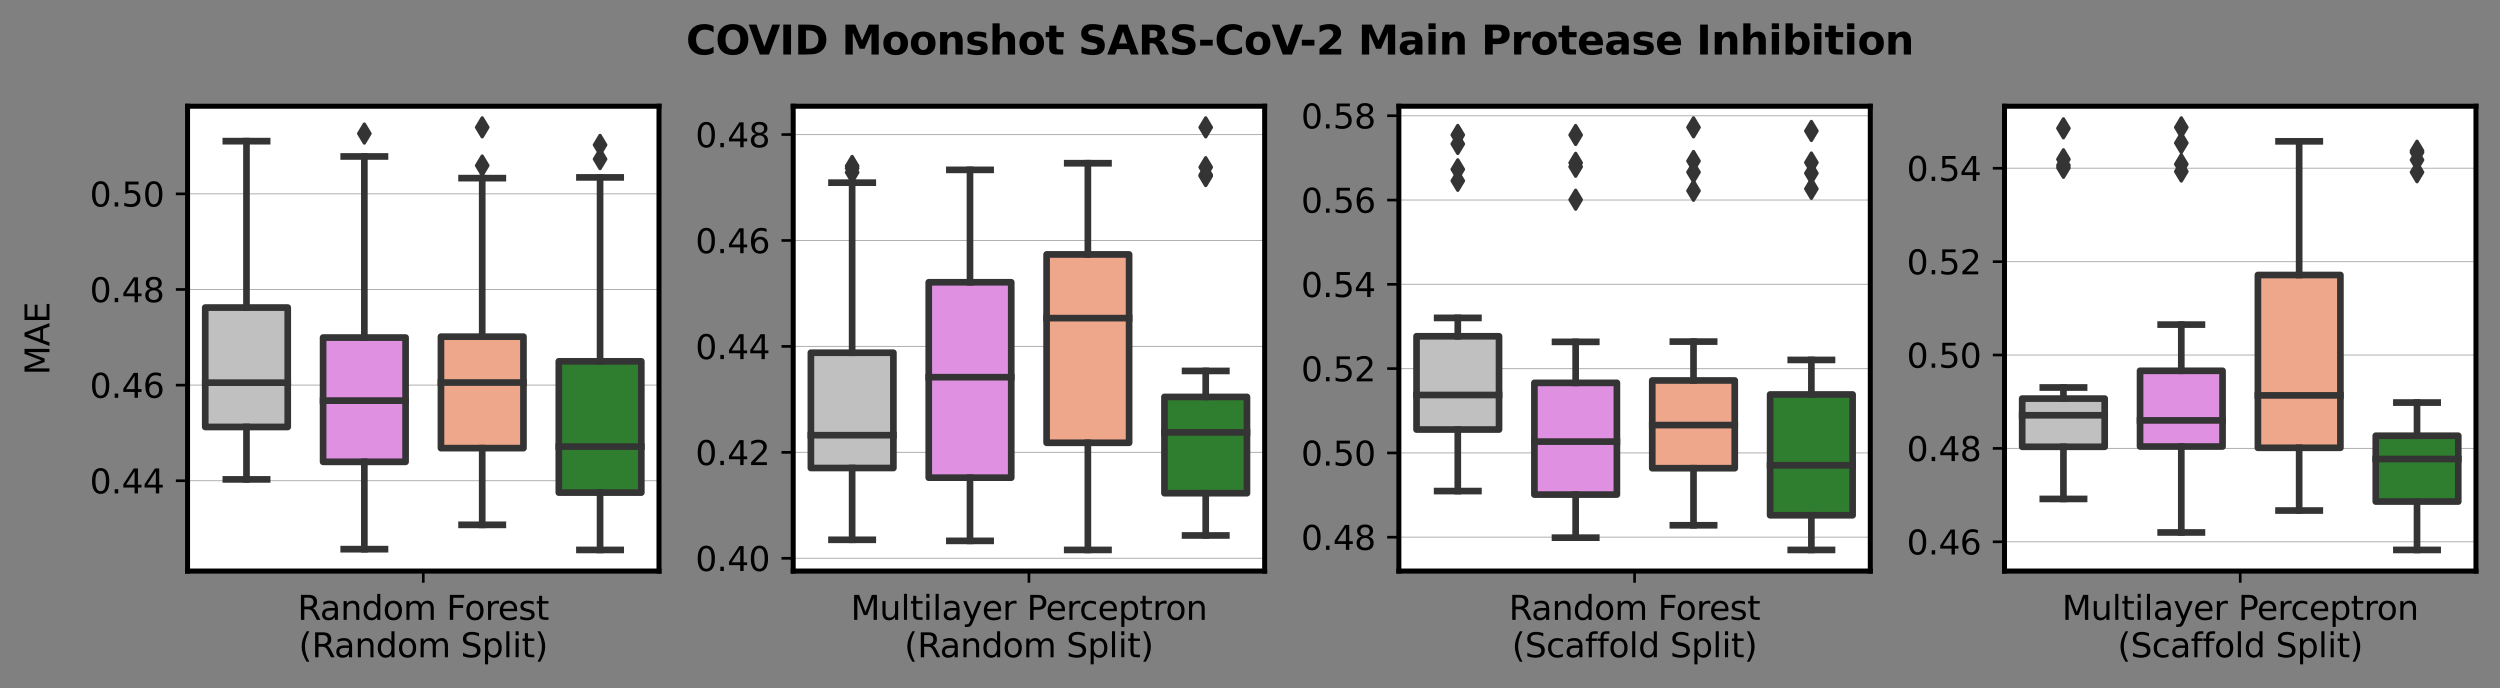 <?xml version="1.0" encoding="utf-8" standalone="no"?>
<!DOCTYPE svg PUBLIC "-//W3C//DTD SVG 1.1//EN"
  "http://www.w3.org/Graphics/SVG/1.1/DTD/svg11.dtd">
<svg xmlns:xlink="http://www.w3.org/1999/xlink" width="748.369pt" height="206.024pt" viewBox="0 0 748.369 206.024" xmlns="http://www.w3.org/2000/svg" version="1.1">
 <rect x="0" y="0" width="748.369" height="206.024" fill="#808080" stroke="none"/>
 <defs>
  <style type="text/css">*{stroke-linejoin: round; stroke-linecap: butt}</style>
 </defs>
 <g id="figure_1">
  <g id="patch_1">
   <path d="M 0 206.024 
L 748.369 206.024 
L 748.369 0 
L 0 0 
L 0 206.024 
z
" style="fill: none"/>
  </g>
  <g id="axes_1">
   <g id="patch_2">
    <path d="M 56.144 170.948 
L 197.269 170.948 
L 197.269 31.796 
L 56.144 31.796 
z
" style="fill: #ffffff"/>
   </g>
   <g id="matplotlib.axis_1">
    <g id="xtick_1">
     <g id="line2d_1">
      <defs>
       <path id="mbb0372f7e1" d="M 0 0 
L 0 3.5 
" style="stroke: #000000; stroke-width: 0.8"/>
      </defs>
      <g>
       <use xlink:href="#mbb0372f7e1" x="126.706" y="170.948" style="stroke: #000000; stroke-width: 0.8"/>
      </g>
     </g>
     <g id="text_1">
      <!-- Random Forest -->
      <g transform="translate(89.08 185.546)scale(0.1 -0.1)">
       <defs>
        <path id="DejaVuSans-52" d="M 2841 2188 
Q 3044 2119 3236 1894 
Q 3428 1669 3622 1275 
L 4263 0 
L 3584 0 
L 2988 1197 
Q 2756 1666 2539 1819 
Q 2322 1972 1947 1972 
L 1259 1972 
L 1259 0 
L 628 0 
L 628 4666 
L 2053 4666 
Q 2853 4666 3247 4331 
Q 3641 3997 3641 3322 
Q 3641 2881 3436 2590 
Q 3231 2300 2841 2188 
z
M 1259 4147 
L 1259 2491 
L 2053 2491 
Q 2509 2491 2742 2702 
Q 2975 2913 2975 3322 
Q 2975 3731 2742 3939 
Q 2509 4147 2053 4147 
L 1259 4147 
z
" transform="scale(0.016)"/>
        <path id="DejaVuSans-61" d="M 2194 1759 
Q 1497 1759 1228 1600 
Q 959 1441 959 1056 
Q 959 750 1161 570 
Q 1363 391 1709 391 
Q 2188 391 2477 730 
Q 2766 1069 2766 1631 
L 2766 1759 
L 2194 1759 
z
M 3341 1997 
L 3341 0 
L 2766 0 
L 2766 531 
Q 2569 213 2275 61 
Q 1981 -91 1556 -91 
Q 1019 -91 701 211 
Q 384 513 384 1019 
Q 384 1609 779 1909 
Q 1175 2209 1959 2209 
L 2766 2209 
L 2766 2266 
Q 2766 2663 2505 2880 
Q 2244 3097 1772 3097 
Q 1472 3097 1187 3025 
Q 903 2953 641 2809 
L 641 3341 
Q 956 3463 1253 3523 
Q 1550 3584 1831 3584 
Q 2591 3584 2966 3190 
Q 3341 2797 3341 1997 
z
" transform="scale(0.016)"/>
        <path id="DejaVuSans-6e" d="M 3513 2113 
L 3513 0 
L 2938 0 
L 2938 2094 
Q 2938 2591 2744 2837 
Q 2550 3084 2163 3084 
Q 1697 3084 1428 2787 
Q 1159 2491 1159 1978 
L 1159 0 
L 581 0 
L 581 3500 
L 1159 3500 
L 1159 2956 
Q 1366 3272 1645 3428 
Q 1925 3584 2291 3584 
Q 2894 3584 3203 3211 
Q 3513 2838 3513 2113 
z
" transform="scale(0.016)"/>
        <path id="DejaVuSans-64" d="M 2906 2969 
L 2906 4863 
L 3481 4863 
L 3481 0 
L 2906 0 
L 2906 525 
Q 2725 213 2448 61 
Q 2172 -91 1784 -91 
Q 1150 -91 751 415 
Q 353 922 353 1747 
Q 353 2572 751 3078 
Q 1150 3584 1784 3584 
Q 2172 3584 2448 3432 
Q 2725 3281 2906 2969 
z
M 947 1747 
Q 947 1113 1208 752 
Q 1469 391 1925 391 
Q 2381 391 2643 752 
Q 2906 1113 2906 1747 
Q 2906 2381 2643 2742 
Q 2381 3103 1925 3103 
Q 1469 3103 1208 2742 
Q 947 2381 947 1747 
z
" transform="scale(0.016)"/>
        <path id="DejaVuSans-6f" d="M 1959 3097 
Q 1497 3097 1228 2736 
Q 959 2375 959 1747 
Q 959 1119 1226 758 
Q 1494 397 1959 397 
Q 2419 397 2687 759 
Q 2956 1122 2956 1747 
Q 2956 2369 2687 2733 
Q 2419 3097 1959 3097 
z
M 1959 3584 
Q 2709 3584 3137 3096 
Q 3566 2609 3566 1747 
Q 3566 888 3137 398 
Q 2709 -91 1959 -91 
Q 1206 -91 779 398 
Q 353 888 353 1747 
Q 353 2609 779 3096 
Q 1206 3584 1959 3584 
z
" transform="scale(0.016)"/>
        <path id="DejaVuSans-6d" d="M 3328 2828 
Q 3544 3216 3844 3400 
Q 4144 3584 4550 3584 
Q 5097 3584 5394 3201 
Q 5691 2819 5691 2113 
L 5691 0 
L 5113 0 
L 5113 2094 
Q 5113 2597 4934 2840 
Q 4756 3084 4391 3084 
Q 3944 3084 3684 2787 
Q 3425 2491 3425 1978 
L 3425 0 
L 2847 0 
L 2847 2094 
Q 2847 2600 2669 2842 
Q 2491 3084 2119 3084 
Q 1678 3084 1418 2786 
Q 1159 2488 1159 1978 
L 1159 0 
L 581 0 
L 581 3500 
L 1159 3500 
L 1159 2956 
Q 1356 3278 1631 3431 
Q 1906 3584 2284 3584 
Q 2666 3584 2933 3390 
Q 3200 3197 3328 2828 
z
" transform="scale(0.016)"/>
        <path id="DejaVuSans-20" transform="scale(0.016)"/>
        <path id="DejaVuSans-46" d="M 628 4666 
L 3309 4666 
L 3309 4134 
L 1259 4134 
L 1259 2759 
L 3109 2759 
L 3109 2228 
L 1259 2228 
L 1259 0 
L 628 0 
L 628 4666 
z
" transform="scale(0.016)"/>
        <path id="DejaVuSans-72" d="M 2631 2963 
Q 2534 3019 2420 3045 
Q 2306 3072 2169 3072 
Q 1681 3072 1420 2755 
Q 1159 2438 1159 1844 
L 1159 0 
L 581 0 
L 581 3500 
L 1159 3500 
L 1159 2956 
Q 1341 3275 1631 3429 
Q 1922 3584 2338 3584 
Q 2397 3584 2469 3576 
Q 2541 3569 2628 3553 
L 2631 2963 
z
" transform="scale(0.016)"/>
        <path id="DejaVuSans-65" d="M 3597 1894 
L 3597 1613 
L 953 1613 
Q 991 1019 1311 708 
Q 1631 397 2203 397 
Q 2534 397 2845 478 
Q 3156 559 3463 722 
L 3463 178 
Q 3153 47 2828 -22 
Q 2503 -91 2169 -91 
Q 1331 -91 842 396 
Q 353 884 353 1716 
Q 353 2575 817 3079 
Q 1281 3584 2069 3584 
Q 2775 3584 3186 3129 
Q 3597 2675 3597 1894 
z
M 3022 2063 
Q 3016 2534 2758 2815 
Q 2500 3097 2075 3097 
Q 1594 3097 1305 2825 
Q 1016 2553 972 2059 
L 3022 2063 
z
" transform="scale(0.016)"/>
        <path id="DejaVuSans-73" d="M 2834 3397 
L 2834 2853 
Q 2591 2978 2328 3040 
Q 2066 3103 1784 3103 
Q 1356 3103 1142 2972 
Q 928 2841 928 2578 
Q 928 2378 1081 2264 
Q 1234 2150 1697 2047 
L 1894 2003 
Q 2506 1872 2764 1633 
Q 3022 1394 3022 966 
Q 3022 478 2636 193 
Q 2250 -91 1575 -91 
Q 1294 -91 989 -36 
Q 684 19 347 128 
L 347 722 
Q 666 556 975 473 
Q 1284 391 1588 391 
Q 1994 391 2212 530 
Q 2431 669 2431 922 
Q 2431 1156 2273 1281 
Q 2116 1406 1581 1522 
L 1381 1569 
Q 847 1681 609 1914 
Q 372 2147 372 2553 
Q 372 3047 722 3315 
Q 1072 3584 1716 3584 
Q 2034 3584 2315 3537 
Q 2597 3491 2834 3397 
z
" transform="scale(0.016)"/>
        <path id="DejaVuSans-74" d="M 1172 4494 
L 1172 3500 
L 2356 3500 
L 2356 3053 
L 1172 3053 
L 1172 1153 
Q 1172 725 1289 603 
Q 1406 481 1766 481 
L 2356 481 
L 2356 0 
L 1766 0 
Q 1100 0 847 248 
Q 594 497 594 1153 
L 594 3053 
L 172 3053 
L 172 3500 
L 594 3500 
L 594 4494 
L 1172 4494 
z
" transform="scale(0.016)"/>
       </defs>
       <use xlink:href="#DejaVuSans-52"/>
       <use xlink:href="#DejaVuSans-61" x="67.232"/>
       <use xlink:href="#DejaVuSans-6e" x="128.512"/>
       <use xlink:href="#DejaVuSans-64" x="191.891"/>
       <use xlink:href="#DejaVuSans-6f" x="255.367"/>
       <use xlink:href="#DejaVuSans-6d" x="316.549"/>
       <use xlink:href="#DejaVuSans-20" x="413.961"/>
       <use xlink:href="#DejaVuSans-46" x="445.748"/>
       <use xlink:href="#DejaVuSans-6f" x="499.643"/>
       <use xlink:href="#DejaVuSans-72" x="560.824"/>
       <use xlink:href="#DejaVuSans-65" x="599.688"/>
       <use xlink:href="#DejaVuSans-73" x="661.211"/>
       <use xlink:href="#DejaVuSans-74" x="713.311"/>
      </g>
      <!-- (Random Split) -->
      <g transform="translate(89.43 196.744)scale(0.1 -0.1)">
       <defs>
        <path id="DejaVuSans-28" d="M 1984 4856 
Q 1566 4138 1362 3434 
Q 1159 2731 1159 2009 
Q 1159 1288 1364 580 
Q 1569 -128 1984 -844 
L 1484 -844 
Q 1016 -109 783 600 
Q 550 1309 550 2009 
Q 550 2706 781 3412 
Q 1013 4119 1484 4856 
L 1984 4856 
z
" transform="scale(0.016)"/>
        <path id="DejaVuSans-53" d="M 3425 4513 
L 3425 3897 
Q 3066 4069 2747 4153 
Q 2428 4238 2131 4238 
Q 1616 4238 1336 4038 
Q 1056 3838 1056 3469 
Q 1056 3159 1242 3001 
Q 1428 2844 1947 2747 
L 2328 2669 
Q 3034 2534 3370 2195 
Q 3706 1856 3706 1288 
Q 3706 609 3251 259 
Q 2797 -91 1919 -91 
Q 1588 -91 1214 -16 
Q 841 59 441 206 
L 441 856 
Q 825 641 1194 531 
Q 1563 422 1919 422 
Q 2459 422 2753 634 
Q 3047 847 3047 1241 
Q 3047 1584 2836 1778 
Q 2625 1972 2144 2069 
L 1759 2144 
Q 1053 2284 737 2584 
Q 422 2884 422 3419 
Q 422 4038 858 4394 
Q 1294 4750 2059 4750 
Q 2388 4750 2728 4690 
Q 3069 4631 3425 4513 
z
" transform="scale(0.016)"/>
        <path id="DejaVuSans-70" d="M 1159 525 
L 1159 -1331 
L 581 -1331 
L 581 3500 
L 1159 3500 
L 1159 2969 
Q 1341 3281 1617 3432 
Q 1894 3584 2278 3584 
Q 2916 3584 3314 3078 
Q 3713 2572 3713 1747 
Q 3713 922 3314 415 
Q 2916 -91 2278 -91 
Q 1894 -91 1617 61 
Q 1341 213 1159 525 
z
M 3116 1747 
Q 3116 2381 2855 2742 
Q 2594 3103 2138 3103 
Q 1681 3103 1420 2742 
Q 1159 2381 1159 1747 
Q 1159 1113 1420 752 
Q 1681 391 2138 391 
Q 2594 391 2855 752 
Q 3116 1113 3116 1747 
z
" transform="scale(0.016)"/>
        <path id="DejaVuSans-6c" d="M 603 4863 
L 1178 4863 
L 1178 0 
L 603 0 
L 603 4863 
z
" transform="scale(0.016)"/>
        <path id="DejaVuSans-69" d="M 603 3500 
L 1178 3500 
L 1178 0 
L 603 0 
L 603 3500 
z
M 603 4863 
L 1178 4863 
L 1178 4134 
L 603 4134 
L 603 4863 
z
" transform="scale(0.016)"/>
        <path id="DejaVuSans-29" d="M 513 4856 
L 1013 4856 
Q 1481 4119 1714 3412 
Q 1947 2706 1947 2009 
Q 1947 1309 1714 600 
Q 1481 -109 1013 -844 
L 513 -844 
Q 928 -128 1133 580 
Q 1338 1288 1338 2009 
Q 1338 2731 1133 3434 
Q 928 4138 513 4856 
z
" transform="scale(0.016)"/>
       </defs>
       <use xlink:href="#DejaVuSans-28"/>
       <use xlink:href="#DejaVuSans-52" x="39.014"/>
       <use xlink:href="#DejaVuSans-61" x="106.246"/>
       <use xlink:href="#DejaVuSans-6e" x="167.525"/>
       <use xlink:href="#DejaVuSans-64" x="230.904"/>
       <use xlink:href="#DejaVuSans-6f" x="294.381"/>
       <use xlink:href="#DejaVuSans-6d" x="355.562"/>
       <use xlink:href="#DejaVuSans-20" x="452.975"/>
       <use xlink:href="#DejaVuSans-53" x="484.762"/>
       <use xlink:href="#DejaVuSans-70" x="548.238"/>
       <use xlink:href="#DejaVuSans-6c" x="611.715"/>
       <use xlink:href="#DejaVuSans-69" x="639.498"/>
       <use xlink:href="#DejaVuSans-74" x="667.281"/>
       <use xlink:href="#DejaVuSans-29" x="706.49"/>
      </g>
     </g>
    </g>
   </g>
   <g id="matplotlib.axis_2">
    <g id="ytick_1">
     <g id="line2d_2">
      <path d="M 56.144 143.906 
L 197.269 143.906 
" clip-path="url(#pe5b96b7ba1)" style="fill: none; stroke: #b0b0b0; stroke-width: 0.3; stroke-linecap: square"/>
     </g>
     <g id="line2d_3">
      <defs>
       <path id="m7434b3e8f3" d="M 0 0 
L -3.5 0 
" style="stroke: #000000; stroke-width: 0.8"/>
      </defs>
      <g>
       <use xlink:href="#m7434b3e8f3" x="56.144" y="143.906" style="stroke: #000000; stroke-width: 0.8"/>
      </g>
     </g>
     <g id="text_2">
      <!-- 0.44 -->
      <g transform="translate(26.878 147.705)scale(0.1 -0.1)">
       <defs>
        <path id="DejaVuSans-30" d="M 2034 4250 
Q 1547 4250 1301 3770 
Q 1056 3291 1056 2328 
Q 1056 1369 1301 889 
Q 1547 409 2034 409 
Q 2525 409 2770 889 
Q 3016 1369 3016 2328 
Q 3016 3291 2770 3770 
Q 2525 4250 2034 4250 
z
M 2034 4750 
Q 2819 4750 3233 4129 
Q 3647 3509 3647 2328 
Q 3647 1150 3233 529 
Q 2819 -91 2034 -91 
Q 1250 -91 836 529 
Q 422 1150 422 2328 
Q 422 3509 836 4129 
Q 1250 4750 2034 4750 
z
" transform="scale(0.016)"/>
        <path id="DejaVuSans-2e" d="M 684 794 
L 1344 794 
L 1344 0 
L 684 0 
L 684 794 
z
" transform="scale(0.016)"/>
        <path id="DejaVuSans-34" d="M 2419 4116 
L 825 1625 
L 2419 1625 
L 2419 4116 
z
M 2253 4666 
L 3047 4666 
L 3047 1625 
L 3713 1625 
L 3713 1100 
L 3047 1100 
L 3047 0 
L 2419 0 
L 2419 1100 
L 313 1100 
L 313 1709 
L 2253 4666 
z
" transform="scale(0.016)"/>
       </defs>
       <use xlink:href="#DejaVuSans-30"/>
       <use xlink:href="#DejaVuSans-2e" x="63.623"/>
       <use xlink:href="#DejaVuSans-34" x="95.41"/>
       <use xlink:href="#DejaVuSans-34" x="159.033"/>
      </g>
     </g>
    </g>
    <g id="ytick_2">
     <g id="line2d_4">
      <path d="M 56.144 115.281 
L 197.269 115.281 
" clip-path="url(#pe5b96b7ba1)" style="fill: none; stroke: #b0b0b0; stroke-width: 0.3; stroke-linecap: square"/>
     </g>
     <g id="line2d_5">
      <g>
       <use xlink:href="#m7434b3e8f3" x="56.144" y="115.281" style="stroke: #000000; stroke-width: 0.8"/>
      </g>
     </g>
     <g id="text_3">
      <!-- 0.46 -->
      <g transform="translate(26.878 119.08)scale(0.1 -0.1)">
       <defs>
        <path id="DejaVuSans-36" d="M 2113 2584 
Q 1688 2584 1439 2293 
Q 1191 2003 1191 1497 
Q 1191 994 1439 701 
Q 1688 409 2113 409 
Q 2538 409 2786 701 
Q 3034 994 3034 1497 
Q 3034 2003 2786 2293 
Q 2538 2584 2113 2584 
z
M 3366 4563 
L 3366 3988 
Q 3128 4100 2886 4159 
Q 2644 4219 2406 4219 
Q 1781 4219 1451 3797 
Q 1122 3375 1075 2522 
Q 1259 2794 1537 2939 
Q 1816 3084 2150 3084 
Q 2853 3084 3261 2657 
Q 3669 2231 3669 1497 
Q 3669 778 3244 343 
Q 2819 -91 2113 -91 
Q 1303 -91 875 529 
Q 447 1150 447 2328 
Q 447 3434 972 4092 
Q 1497 4750 2381 4750 
Q 2619 4750 2861 4703 
Q 3103 4656 3366 4563 
z
" transform="scale(0.016)"/>
       </defs>
       <use xlink:href="#DejaVuSans-30"/>
       <use xlink:href="#DejaVuSans-2e" x="63.623"/>
       <use xlink:href="#DejaVuSans-34" x="95.41"/>
       <use xlink:href="#DejaVuSans-36" x="159.033"/>
      </g>
     </g>
    </g>
    <g id="ytick_3">
     <g id="line2d_6">
      <path d="M 56.144 86.655 
L 197.269 86.655 
" clip-path="url(#pe5b96b7ba1)" style="fill: none; stroke: #b0b0b0; stroke-width: 0.3; stroke-linecap: square"/>
     </g>
     <g id="line2d_7">
      <g>
       <use xlink:href="#m7434b3e8f3" x="56.144" y="86.655" style="stroke: #000000; stroke-width: 0.8"/>
      </g>
     </g>
     <g id="text_4">
      <!-- 0.48 -->
      <g transform="translate(26.878 90.455)scale(0.1 -0.1)">
       <defs>
        <path id="DejaVuSans-38" d="M 2034 2216 
Q 1584 2216 1326 1975 
Q 1069 1734 1069 1313 
Q 1069 891 1326 650 
Q 1584 409 2034 409 
Q 2484 409 2743 651 
Q 3003 894 3003 1313 
Q 3003 1734 2745 1975 
Q 2488 2216 2034 2216 
z
M 1403 2484 
Q 997 2584 770 2862 
Q 544 3141 544 3541 
Q 544 4100 942 4425 
Q 1341 4750 2034 4750 
Q 2731 4750 3128 4425 
Q 3525 4100 3525 3541 
Q 3525 3141 3298 2862 
Q 3072 2584 2669 2484 
Q 3125 2378 3379 2068 
Q 3634 1759 3634 1313 
Q 3634 634 3220 271 
Q 2806 -91 2034 -91 
Q 1263 -91 848 271 
Q 434 634 434 1313 
Q 434 1759 690 2068 
Q 947 2378 1403 2484 
z
M 1172 3481 
Q 1172 3119 1398 2916 
Q 1625 2713 2034 2713 
Q 2441 2713 2670 2916 
Q 2900 3119 2900 3481 
Q 2900 3844 2670 4047 
Q 2441 4250 2034 4250 
Q 1625 4250 1398 4047 
Q 1172 3844 1172 3481 
z
" transform="scale(0.016)"/>
       </defs>
       <use xlink:href="#DejaVuSans-30"/>
       <use xlink:href="#DejaVuSans-2e" x="63.623"/>
       <use xlink:href="#DejaVuSans-34" x="95.41"/>
       <use xlink:href="#DejaVuSans-38" x="159.033"/>
      </g>
     </g>
    </g>
    <g id="ytick_4">
     <g id="line2d_8">
      <path d="M 56.144 58.03 
L 197.269 58.03 
" clip-path="url(#pe5b96b7ba1)" style="fill: none; stroke: #b0b0b0; stroke-width: 0.3; stroke-linecap: square"/>
     </g>
     <g id="line2d_9">
      <g>
       <use xlink:href="#m7434b3e8f3" x="56.144" y="58.03" style="stroke: #000000; stroke-width: 0.8"/>
      </g>
     </g>
     <g id="text_5">
      <!-- 0.50 -->
      <g transform="translate(26.878 61.829)scale(0.1 -0.1)">
       <defs>
        <path id="DejaVuSans-35" d="M 691 4666 
L 3169 4666 
L 3169 4134 
L 1269 4134 
L 1269 2991 
Q 1406 3038 1543 3061 
Q 1681 3084 1819 3084 
Q 2600 3084 3056 2656 
Q 3513 2228 3513 1497 
Q 3513 744 3044 326 
Q 2575 -91 1722 -91 
Q 1428 -91 1123 -41 
Q 819 9 494 109 
L 494 744 
Q 775 591 1075 516 
Q 1375 441 1709 441 
Q 2250 441 2565 725 
Q 2881 1009 2881 1497 
Q 2881 1984 2565 2268 
Q 2250 2553 1709 2553 
Q 1456 2553 1204 2497 
Q 953 2441 691 2322 
L 691 4666 
z
" transform="scale(0.016)"/>
       </defs>
       <use xlink:href="#DejaVuSans-30"/>
       <use xlink:href="#DejaVuSans-2e" x="63.623"/>
       <use xlink:href="#DejaVuSans-35" x="95.41"/>
       <use xlink:href="#DejaVuSans-30" x="159.033"/>
      </g>
     </g>
    </g>
    <g id="text_6">
     <!-- MAE -->
     <g transform="translate(14.798 112.266)rotate(-90)scale(0.1 -0.1)">
      <defs>
       <path id="DejaVuSans-4d" d="M 628 4666 
L 1569 4666 
L 2759 1491 
L 3956 4666 
L 4897 4666 
L 4897 0 
L 4281 0 
L 4281 4097 
L 3078 897 
L 2444 897 
L 1241 4097 
L 1241 0 
L 628 0 
L 628 4666 
z
" transform="scale(0.016)"/>
       <path id="DejaVuSans-41" d="M 2188 4044 
L 1331 1722 
L 3047 1722 
L 2188 4044 
z
M 1831 4666 
L 2547 4666 
L 4325 0 
L 3669 0 
L 3244 1197 
L 1141 1197 
L 716 0 
L 50 0 
L 1831 4666 
z
" transform="scale(0.016)"/>
       <path id="DejaVuSans-45" d="M 628 4666 
L 3578 4666 
L 3578 4134 
L 1259 4134 
L 1259 2753 
L 3481 2753 
L 3481 2222 
L 1259 2222 
L 1259 531 
L 3634 531 
L 3634 0 
L 628 0 
L 628 4666 
z
" transform="scale(0.016)"/>
      </defs>
      <use xlink:href="#DejaVuSans-4d"/>
      <use xlink:href="#DejaVuSans-41" x="86.279"/>
      <use xlink:href="#DejaVuSans-45" x="154.688"/>
     </g>
    </g>
   </g>
   <g id="patch_3">
    <path d="M 61.436 127.81 
L 86.133 127.81 
L 86.133 92.07 
L 61.436 92.07 
L 61.436 127.81 
z
" clip-path="url(#pe5b96b7ba1)" style="fill: #c0c0c0; stroke: #343434; stroke-width: 2; stroke-linejoin: miter"/>
   </g>
   <g id="patch_4">
    <path d="M 96.717 138.248 
L 121.414 138.248 
L 121.414 101.049 
L 96.717 101.049 
L 96.717 138.248 
z
" clip-path="url(#pe5b96b7ba1)" style="fill: #e090e0; stroke: #343434; stroke-width: 2; stroke-linejoin: miter"/>
   </g>
   <g id="patch_5">
    <path d="M 131.998 134.147 
L 156.695 134.147 
L 156.695 100.774 
L 131.998 100.774 
L 131.998 134.147 
z
" clip-path="url(#pe5b96b7ba1)" style="fill: #eea78b; stroke: #343434; stroke-width: 2; stroke-linejoin: miter"/>
   </g>
   <g id="patch_6">
    <path d="M 167.28 147.457 
L 191.977 147.457 
L 191.977 108.161 
L 167.28 108.161 
L 167.28 147.457 
z
" clip-path="url(#pe5b96b7ba1)" style="fill: #2f7e2f; stroke: #343434; stroke-width: 2; stroke-linejoin: miter"/>
   </g>
   <g id="line2d_10">
    <path d="M 73.784 127.81 
L 73.784 143.506 
" clip-path="url(#pe5b96b7ba1)" style="fill: none; stroke: #343434; stroke-width: 2; stroke-linecap: square"/>
   </g>
   <g id="line2d_11">
    <path d="M 73.784 92.07 
L 73.784 42.259 
" clip-path="url(#pe5b96b7ba1)" style="fill: none; stroke: #343434; stroke-width: 2; stroke-linecap: square"/>
   </g>
   <g id="line2d_12">
    <path d="M 67.61 143.506 
L 79.959 143.506 
" clip-path="url(#pe5b96b7ba1)" style="fill: none; stroke: #343434; stroke-width: 2; stroke-linecap: square"/>
   </g>
   <g id="line2d_13">
    <path d="M 67.61 42.259 
L 79.959 42.259 
" clip-path="url(#pe5b96b7ba1)" style="fill: none; stroke: #343434; stroke-width: 2; stroke-linecap: square"/>
   </g>
   <g id="line2d_14"/>
   <g id="line2d_15">
    <path d="M 109.066 138.248 
L 109.066 164.391 
" clip-path="url(#pe5b96b7ba1)" style="fill: none; stroke: #343434; stroke-width: 2; stroke-linecap: square"/>
   </g>
   <g id="line2d_16">
    <path d="M 109.066 101.049 
L 109.066 46.836 
" clip-path="url(#pe5b96b7ba1)" style="fill: none; stroke: #343434; stroke-width: 2; stroke-linecap: square"/>
   </g>
   <g id="line2d_17">
    <path d="M 102.891 164.391 
L 115.24 164.391 
" clip-path="url(#pe5b96b7ba1)" style="fill: none; stroke: #343434; stroke-width: 2; stroke-linecap: square"/>
   </g>
   <g id="line2d_18">
    <path d="M 102.891 46.836 
L 115.24 46.836 
" clip-path="url(#pe5b96b7ba1)" style="fill: none; stroke: #343434; stroke-width: 2; stroke-linecap: square"/>
   </g>
   <g id="line2d_19">
    <defs>
     <path id="m890627843f" d="M -0 2.828 
L 1.697 0 
L 0 -2.828 
L -1.697 -0 
z
" style="stroke: #343434; stroke-linejoin: miter"/>
    </defs>
    <g clip-path="url(#pe5b96b7ba1)">
     <use xlink:href="#m890627843f" x="109.066" y="39.981" style="fill: #343434; stroke: #343434; stroke-linejoin: miter"/>
    </g>
   </g>
   <g id="line2d_20">
    <path d="M 144.347 134.147 
L 144.347 157.106 
" clip-path="url(#pe5b96b7ba1)" style="fill: none; stroke: #343434; stroke-width: 2; stroke-linecap: square"/>
   </g>
   <g id="line2d_21">
    <path d="M 144.347 100.774 
L 144.347 53.321 
" clip-path="url(#pe5b96b7ba1)" style="fill: none; stroke: #343434; stroke-width: 2; stroke-linecap: square"/>
   </g>
   <g id="line2d_22">
    <path d="M 138.173 157.106 
L 150.521 157.106 
" clip-path="url(#pe5b96b7ba1)" style="fill: none; stroke: #343434; stroke-width: 2; stroke-linecap: square"/>
   </g>
   <g id="line2d_23">
    <path d="M 138.173 53.321 
L 150.521 53.321 
" clip-path="url(#pe5b96b7ba1)" style="fill: none; stroke: #343434; stroke-width: 2; stroke-linecap: square"/>
   </g>
   <g id="line2d_24">
    <g clip-path="url(#pe5b96b7ba1)">
     <use xlink:href="#m890627843f" x="144.347" y="38.121" style="fill: #343434; stroke: #343434; stroke-linejoin: miter"/>
     <use xlink:href="#m890627843f" x="144.347" y="49.554" style="fill: #343434; stroke: #343434; stroke-linejoin: miter"/>
    </g>
   </g>
   <g id="line2d_25">
    <path d="M 179.628 147.457 
L 179.628 164.623 
" clip-path="url(#pe5b96b7ba1)" style="fill: none; stroke: #343434; stroke-width: 2; stroke-linecap: square"/>
   </g>
   <g id="line2d_26">
    <path d="M 179.628 108.161 
L 179.628 53.109 
" clip-path="url(#pe5b96b7ba1)" style="fill: none; stroke: #343434; stroke-width: 2; stroke-linecap: square"/>
   </g>
   <g id="line2d_27">
    <path d="M 173.454 164.623 
L 185.802 164.623 
" clip-path="url(#pe5b96b7ba1)" style="fill: none; stroke: #343434; stroke-width: 2; stroke-linecap: square"/>
   </g>
   <g id="line2d_28">
    <path d="M 173.454 53.109 
L 185.802 53.109 
" clip-path="url(#pe5b96b7ba1)" style="fill: none; stroke: #343434; stroke-width: 2; stroke-linecap: square"/>
   </g>
   <g id="line2d_29">
    <g clip-path="url(#pe5b96b7ba1)">
     <use xlink:href="#m890627843f" x="179.628" y="43.371" style="fill: #343434; stroke: #343434; stroke-linejoin: miter"/>
     <use xlink:href="#m890627843f" x="179.628" y="47.624" style="fill: #343434; stroke: #343434; stroke-linejoin: miter"/>
    </g>
   </g>
   <g id="line2d_30">
    <path d="M 61.436 114.551 
L 86.133 114.551 
" clip-path="url(#pe5b96b7ba1)" style="fill: none; stroke: #343434; stroke-width: 2; stroke-linecap: square"/>
   </g>
   <g id="line2d_31">
    <path d="M 96.717 119.93 
L 121.414 119.93 
" clip-path="url(#pe5b96b7ba1)" style="fill: none; stroke: #343434; stroke-width: 2; stroke-linecap: square"/>
   </g>
   <g id="line2d_32">
    <path d="M 131.998 114.515 
L 156.695 114.515 
" clip-path="url(#pe5b96b7ba1)" style="fill: none; stroke: #343434; stroke-width: 2; stroke-linecap: square"/>
   </g>
   <g id="line2d_33">
    <path d="M 167.28 133.69 
L 191.977 133.69 
" clip-path="url(#pe5b96b7ba1)" style="fill: none; stroke: #343434; stroke-width: 2; stroke-linecap: square"/>
   </g>
   <g id="patch_7">
    <path d="M 56.144 170.948 
L 56.144 31.796 
" style="fill: none; stroke: #000000; stroke-width: 1.5; stroke-linejoin: miter; stroke-linecap: square"/>
   </g>
   <g id="patch_8">
    <path d="M 197.269 170.948 
L 197.269 31.796 
" style="fill: none; stroke: #000000; stroke-width: 1.5; stroke-linejoin: miter; stroke-linecap: square"/>
   </g>
   <g id="patch_9">
    <path d="M 56.144 170.948 
L 197.269 170.948 
" style="fill: none; stroke: #000000; stroke-width: 1.5; stroke-linejoin: miter; stroke-linecap: square"/>
   </g>
   <g id="patch_10">
    <path d="M 56.144 31.796 
L 197.269 31.796 
" style="fill: none; stroke: #000000; stroke-width: 1.5; stroke-linejoin: miter; stroke-linecap: square"/>
   </g>
  </g>
  <g id="axes_2">
   <g id="patch_11">
    <path d="M 237.444 170.948 
L 378.569 170.948 
L 378.569 31.796 
L 237.444 31.796 
z
" style="fill: #ffffff"/>
   </g>
   <g id="matplotlib.axis_3">
    <g id="xtick_2">
     <g id="line2d_34">
      <g>
       <use xlink:href="#mbb0372f7e1" x="308.006" y="170.948" style="stroke: #000000; stroke-width: 0.8"/>
      </g>
     </g>
     <g id="text_7">
      <!-- Multilayer Perceptron -->
      <g transform="translate(254.667 185.546)scale(0.1 -0.1)">
       <defs>
        <path id="DejaVuSans-75" d="M 544 1381 
L 544 3500 
L 1119 3500 
L 1119 1403 
Q 1119 906 1312 657 
Q 1506 409 1894 409 
Q 2359 409 2629 706 
Q 2900 1003 2900 1516 
L 2900 3500 
L 3475 3500 
L 3475 0 
L 2900 0 
L 2900 538 
Q 2691 219 2414 64 
Q 2138 -91 1772 -91 
Q 1169 -91 856 284 
Q 544 659 544 1381 
z
M 1991 3584 
L 1991 3584 
z
" transform="scale(0.016)"/>
        <path id="DejaVuSans-79" d="M 2059 -325 
Q 1816 -950 1584 -1140 
Q 1353 -1331 966 -1331 
L 506 -1331 
L 506 -850 
L 844 -850 
Q 1081 -850 1212 -737 
Q 1344 -625 1503 -206 
L 1606 56 
L 191 3500 
L 800 3500 
L 1894 763 
L 2988 3500 
L 3597 3500 
L 2059 -325 
z
" transform="scale(0.016)"/>
        <path id="DejaVuSans-50" d="M 1259 4147 
L 1259 2394 
L 2053 2394 
Q 2494 2394 2734 2622 
Q 2975 2850 2975 3272 
Q 2975 3691 2734 3919 
Q 2494 4147 2053 4147 
L 1259 4147 
z
M 628 4666 
L 2053 4666 
Q 2838 4666 3239 4311 
Q 3641 3956 3641 3272 
Q 3641 2581 3239 2228 
Q 2838 1875 2053 1875 
L 1259 1875 
L 1259 0 
L 628 0 
L 628 4666 
z
" transform="scale(0.016)"/>
        <path id="DejaVuSans-63" d="M 3122 3366 
L 3122 2828 
Q 2878 2963 2633 3030 
Q 2388 3097 2138 3097 
Q 1578 3097 1268 2742 
Q 959 2388 959 1747 
Q 959 1106 1268 751 
Q 1578 397 2138 397 
Q 2388 397 2633 464 
Q 2878 531 3122 666 
L 3122 134 
Q 2881 22 2623 -34 
Q 2366 -91 2075 -91 
Q 1284 -91 818 406 
Q 353 903 353 1747 
Q 353 2603 823 3093 
Q 1294 3584 2113 3584 
Q 2378 3584 2631 3529 
Q 2884 3475 3122 3366 
z
" transform="scale(0.016)"/>
       </defs>
       <use xlink:href="#DejaVuSans-4d"/>
       <use xlink:href="#DejaVuSans-75" x="86.279"/>
       <use xlink:href="#DejaVuSans-6c" x="149.658"/>
       <use xlink:href="#DejaVuSans-74" x="177.441"/>
       <use xlink:href="#DejaVuSans-69" x="216.65"/>
       <use xlink:href="#DejaVuSans-6c" x="244.434"/>
       <use xlink:href="#DejaVuSans-61" x="272.217"/>
       <use xlink:href="#DejaVuSans-79" x="333.496"/>
       <use xlink:href="#DejaVuSans-65" x="392.676"/>
       <use xlink:href="#DejaVuSans-72" x="454.199"/>
       <use xlink:href="#DejaVuSans-20" x="495.312"/>
       <use xlink:href="#DejaVuSans-50" x="527.1"/>
       <use xlink:href="#DejaVuSans-65" x="583.777"/>
       <use xlink:href="#DejaVuSans-72" x="645.301"/>
       <use xlink:href="#DejaVuSans-63" x="684.164"/>
       <use xlink:href="#DejaVuSans-65" x="739.145"/>
       <use xlink:href="#DejaVuSans-70" x="800.668"/>
       <use xlink:href="#DejaVuSans-74" x="864.145"/>
       <use xlink:href="#DejaVuSans-72" x="903.354"/>
       <use xlink:href="#DejaVuSans-6f" x="942.217"/>
       <use xlink:href="#DejaVuSans-6e" x="1003.398"/>
      </g>
      <!-- (Random Split) -->
      <g transform="translate(270.73 196.744)scale(0.1 -0.1)">
       <use xlink:href="#DejaVuSans-28"/>
       <use xlink:href="#DejaVuSans-52" x="39.014"/>
       <use xlink:href="#DejaVuSans-61" x="106.246"/>
       <use xlink:href="#DejaVuSans-6e" x="167.525"/>
       <use xlink:href="#DejaVuSans-64" x="230.904"/>
       <use xlink:href="#DejaVuSans-6f" x="294.381"/>
       <use xlink:href="#DejaVuSans-6d" x="355.562"/>
       <use xlink:href="#DejaVuSans-20" x="452.975"/>
       <use xlink:href="#DejaVuSans-53" x="484.762"/>
       <use xlink:href="#DejaVuSans-70" x="548.238"/>
       <use xlink:href="#DejaVuSans-6c" x="611.715"/>
       <use xlink:href="#DejaVuSans-69" x="639.498"/>
       <use xlink:href="#DejaVuSans-74" x="667.281"/>
       <use xlink:href="#DejaVuSans-29" x="706.49"/>
      </g>
     </g>
    </g>
   </g>
   <g id="matplotlib.axis_4">
    <g id="ytick_5">
     <g id="line2d_35">
      <path d="M 237.444 167.126 
L 378.569 167.126 
" clip-path="url(#pa2da3d3dd7)" style="fill: none; stroke: #b0b0b0; stroke-width: 0.3; stroke-linecap: square"/>
     </g>
     <g id="line2d_36">
      <g>
       <use xlink:href="#m7434b3e8f3" x="237.444" y="167.126" style="stroke: #000000; stroke-width: 0.8"/>
      </g>
     </g>
     <g id="text_8">
      <!-- 0.40 -->
      <g transform="translate(208.178 170.925)scale(0.1 -0.1)">
       <use xlink:href="#DejaVuSans-30"/>
       <use xlink:href="#DejaVuSans-2e" x="63.623"/>
       <use xlink:href="#DejaVuSans-34" x="95.41"/>
       <use xlink:href="#DejaVuSans-30" x="159.033"/>
      </g>
     </g>
    </g>
    <g id="ytick_6">
     <g id="line2d_37">
      <path d="M 237.444 135.415 
L 378.569 135.415 
" clip-path="url(#pa2da3d3dd7)" style="fill: none; stroke: #b0b0b0; stroke-width: 0.3; stroke-linecap: square"/>
     </g>
     <g id="line2d_38">
      <g>
       <use xlink:href="#m7434b3e8f3" x="237.444" y="135.415" style="stroke: #000000; stroke-width: 0.8"/>
      </g>
     </g>
     <g id="text_9">
      <!-- 0.42 -->
      <g transform="translate(208.178 139.214)scale(0.1 -0.1)">
       <defs>
        <path id="DejaVuSans-32" d="M 1228 531 
L 3431 531 
L 3431 0 
L 469 0 
L 469 531 
Q 828 903 1448 1529 
Q 2069 2156 2228 2338 
Q 2531 2678 2651 2914 
Q 2772 3150 2772 3378 
Q 2772 3750 2511 3984 
Q 2250 4219 1831 4219 
Q 1534 4219 1204 4116 
Q 875 4013 500 3803 
L 500 4441 
Q 881 4594 1212 4672 
Q 1544 4750 1819 4750 
Q 2544 4750 2975 4387 
Q 3406 4025 3406 3419 
Q 3406 3131 3298 2873 
Q 3191 2616 2906 2266 
Q 2828 2175 2409 1742 
Q 1991 1309 1228 531 
z
" transform="scale(0.016)"/>
       </defs>
       <use xlink:href="#DejaVuSans-30"/>
       <use xlink:href="#DejaVuSans-2e" x="63.623"/>
       <use xlink:href="#DejaVuSans-34" x="95.41"/>
       <use xlink:href="#DejaVuSans-32" x="159.033"/>
      </g>
     </g>
    </g>
    <g id="ytick_7">
     <g id="line2d_39">
      <path d="M 237.444 103.703 
L 378.569 103.703 
" clip-path="url(#pa2da3d3dd7)" style="fill: none; stroke: #b0b0b0; stroke-width: 0.3; stroke-linecap: square"/>
     </g>
     <g id="line2d_40">
      <g>
       <use xlink:href="#m7434b3e8f3" x="237.444" y="103.703" style="stroke: #000000; stroke-width: 0.8"/>
      </g>
     </g>
     <g id="text_10">
      <!-- 0.44 -->
      <g transform="translate(208.178 107.502)scale(0.1 -0.1)">
       <use xlink:href="#DejaVuSans-30"/>
       <use xlink:href="#DejaVuSans-2e" x="63.623"/>
       <use xlink:href="#DejaVuSans-34" x="95.41"/>
       <use xlink:href="#DejaVuSans-34" x="159.033"/>
      </g>
     </g>
    </g>
    <g id="ytick_8">
     <g id="line2d_41">
      <path d="M 237.444 71.992 
L 378.569 71.992 
" clip-path="url(#pa2da3d3dd7)" style="fill: none; stroke: #b0b0b0; stroke-width: 0.3; stroke-linecap: square"/>
     </g>
     <g id="line2d_42">
      <g>
       <use xlink:href="#m7434b3e8f3" x="237.444" y="71.992" style="stroke: #000000; stroke-width: 0.8"/>
      </g>
     </g>
     <g id="text_11">
      <!-- 0.46 -->
      <g transform="translate(208.178 75.791)scale(0.1 -0.1)">
       <use xlink:href="#DejaVuSans-30"/>
       <use xlink:href="#DejaVuSans-2e" x="63.623"/>
       <use xlink:href="#DejaVuSans-34" x="95.41"/>
       <use xlink:href="#DejaVuSans-36" x="159.033"/>
      </g>
     </g>
    </g>
    <g id="ytick_9">
     <g id="line2d_43">
      <path d="M 237.444 40.28 
L 378.569 40.28 
" clip-path="url(#pa2da3d3dd7)" style="fill: none; stroke: #b0b0b0; stroke-width: 0.3; stroke-linecap: square"/>
     </g>
     <g id="line2d_44">
      <g>
       <use xlink:href="#m7434b3e8f3" x="237.444" y="40.28" style="stroke: #000000; stroke-width: 0.8"/>
      </g>
     </g>
     <g id="text_12">
      <!-- 0.48 -->
      <g transform="translate(208.178 44.08)scale(0.1 -0.1)">
       <use xlink:href="#DejaVuSans-30"/>
       <use xlink:href="#DejaVuSans-2e" x="63.623"/>
       <use xlink:href="#DejaVuSans-34" x="95.41"/>
       <use xlink:href="#DejaVuSans-38" x="159.033"/>
      </g>
     </g>
    </g>
   </g>
   <g id="patch_12">
    <path d="M 242.736 140.096 
L 267.433 140.096 
L 267.433 105.584 
L 242.736 105.584 
L 242.736 140.096 
z
" clip-path="url(#pa2da3d3dd7)" style="fill: #c0c0c0; stroke: #343434; stroke-width: 2; stroke-linejoin: miter"/>
   </g>
   <g id="patch_13">
    <path d="M 278.017 142.994 
L 302.714 142.994 
L 302.714 84.504 
L 278.017 84.504 
L 278.017 142.994 
z
" clip-path="url(#pa2da3d3dd7)" style="fill: #e090e0; stroke: #343434; stroke-width: 2; stroke-linejoin: miter"/>
   </g>
   <g id="patch_14">
    <path d="M 313.298 132.543 
L 337.995 132.543 
L 337.995 76.165 
L 313.298 76.165 
L 313.298 132.543 
z
" clip-path="url(#pa2da3d3dd7)" style="fill: #eea78b; stroke: #343434; stroke-width: 2; stroke-linejoin: miter"/>
   </g>
   <g id="patch_15">
    <path d="M 348.58 147.639 
L 373.277 147.639 
L 373.277 118.816 
L 348.58 118.816 
L 348.58 147.639 
z
" clip-path="url(#pa2da3d3dd7)" style="fill: #2f7e2f; stroke: #343434; stroke-width: 2; stroke-linejoin: miter"/>
   </g>
   <g id="line2d_45">
    <path d="M 255.084 140.096 
L 255.084 161.592 
" clip-path="url(#pa2da3d3dd7)" style="fill: none; stroke: #343434; stroke-width: 2; stroke-linecap: square"/>
   </g>
   <g id="line2d_46">
    <path d="M 255.084 105.584 
L 255.084 54.687 
" clip-path="url(#pa2da3d3dd7)" style="fill: none; stroke: #343434; stroke-width: 2; stroke-linecap: square"/>
   </g>
   <g id="line2d_47">
    <path d="M 248.91 161.592 
L 261.259 161.592 
" clip-path="url(#pa2da3d3dd7)" style="fill: none; stroke: #343434; stroke-width: 2; stroke-linecap: square"/>
   </g>
   <g id="line2d_48">
    <path d="M 248.91 54.687 
L 261.259 54.687 
" clip-path="url(#pa2da3d3dd7)" style="fill: none; stroke: #343434; stroke-width: 2; stroke-linecap: square"/>
   </g>
   <g id="line2d_49">
    <g clip-path="url(#pa2da3d3dd7)">
     <use xlink:href="#m890627843f" x="255.084" y="49.675" style="fill: #343434; stroke: #343434; stroke-linejoin: miter"/>
     <use xlink:href="#m890627843f" x="255.084" y="51.625" style="fill: #343434; stroke: #343434; stroke-linejoin: miter"/>
     <use xlink:href="#m890627843f" x="255.084" y="50.373" style="fill: #343434; stroke: #343434; stroke-linejoin: miter"/>
    </g>
   </g>
   <g id="line2d_50">
    <path d="M 290.366 142.994 
L 290.366 161.906 
" clip-path="url(#pa2da3d3dd7)" style="fill: none; stroke: #343434; stroke-width: 2; stroke-linecap: square"/>
   </g>
   <g id="line2d_51">
    <path d="M 290.366 84.504 
L 290.366 50.846 
" clip-path="url(#pa2da3d3dd7)" style="fill: none; stroke: #343434; stroke-width: 2; stroke-linecap: square"/>
   </g>
   <g id="line2d_52">
    <path d="M 284.191 161.906 
L 296.54 161.906 
" clip-path="url(#pa2da3d3dd7)" style="fill: none; stroke: #343434; stroke-width: 2; stroke-linecap: square"/>
   </g>
   <g id="line2d_53">
    <path d="M 284.191 50.846 
L 296.54 50.846 
" clip-path="url(#pa2da3d3dd7)" style="fill: none; stroke: #343434; stroke-width: 2; stroke-linecap: square"/>
   </g>
   <g id="line2d_54"/>
   <g id="line2d_55">
    <path d="M 325.647 132.543 
L 325.647 164.623 
" clip-path="url(#pa2da3d3dd7)" style="fill: none; stroke: #343434; stroke-width: 2; stroke-linecap: square"/>
   </g>
   <g id="line2d_56">
    <path d="M 325.647 76.165 
L 325.647 48.864 
" clip-path="url(#pa2da3d3dd7)" style="fill: none; stroke: #343434; stroke-width: 2; stroke-linecap: square"/>
   </g>
   <g id="line2d_57">
    <path d="M 319.473 164.623 
L 331.821 164.623 
" clip-path="url(#pa2da3d3dd7)" style="fill: none; stroke: #343434; stroke-width: 2; stroke-linecap: square"/>
   </g>
   <g id="line2d_58">
    <path d="M 319.473 48.864 
L 331.821 48.864 
" clip-path="url(#pa2da3d3dd7)" style="fill: none; stroke: #343434; stroke-width: 2; stroke-linecap: square"/>
   </g>
   <g id="line2d_59"/>
   <g id="line2d_60">
    <path d="M 360.928 147.639 
L 360.928 160.289 
" clip-path="url(#pa2da3d3dd7)" style="fill: none; stroke: #343434; stroke-width: 2; stroke-linecap: square"/>
   </g>
   <g id="line2d_61">
    <path d="M 360.928 118.816 
L 360.928 111.036 
" clip-path="url(#pa2da3d3dd7)" style="fill: none; stroke: #343434; stroke-width: 2; stroke-linecap: square"/>
   </g>
   <g id="line2d_62">
    <path d="M 354.754 160.289 
L 367.102 160.289 
" clip-path="url(#pa2da3d3dd7)" style="fill: none; stroke: #343434; stroke-width: 2; stroke-linecap: square"/>
   </g>
   <g id="line2d_63">
    <path d="M 354.754 111.036 
L 367.102 111.036 
" clip-path="url(#pa2da3d3dd7)" style="fill: none; stroke: #343434; stroke-width: 2; stroke-linecap: square"/>
   </g>
   <g id="line2d_64">
    <g clip-path="url(#pa2da3d3dd7)">
     <use xlink:href="#m890627843f" x="360.928" y="50.05" style="fill: #343434; stroke: #343434; stroke-linejoin: miter"/>
     <use xlink:href="#m890627843f" x="360.928" y="38.121" style="fill: #343434; stroke: #343434; stroke-linejoin: miter"/>
     <use xlink:href="#m890627843f" x="360.928" y="52.709" style="fill: #343434; stroke: #343434; stroke-linejoin: miter"/>
     <use xlink:href="#m890627843f" x="360.928" y="52.375" style="fill: #343434; stroke: #343434; stroke-linejoin: miter"/>
    </g>
   </g>
   <g id="line2d_65">
    <path d="M 242.736 130.282 
L 267.433 130.282 
" clip-path="url(#pa2da3d3dd7)" style="fill: none; stroke: #343434; stroke-width: 2; stroke-linecap: square"/>
   </g>
   <g id="line2d_66">
    <path d="M 278.017 112.922 
L 302.714 112.922 
" clip-path="url(#pa2da3d3dd7)" style="fill: none; stroke: #343434; stroke-width: 2; stroke-linecap: square"/>
   </g>
   <g id="line2d_67">
    <path d="M 313.298 95.231 
L 337.995 95.231 
" clip-path="url(#pa2da3d3dd7)" style="fill: none; stroke: #343434; stroke-width: 2; stroke-linecap: square"/>
   </g>
   <g id="line2d_68">
    <path d="M 348.58 129.432 
L 373.277 129.432 
" clip-path="url(#pa2da3d3dd7)" style="fill: none; stroke: #343434; stroke-width: 2; stroke-linecap: square"/>
   </g>
   <g id="patch_16">
    <path d="M 237.444 170.948 
L 237.444 31.796 
" style="fill: none; stroke: #000000; stroke-width: 1.5; stroke-linejoin: miter; stroke-linecap: square"/>
   </g>
   <g id="patch_17">
    <path d="M 378.569 170.948 
L 378.569 31.796 
" style="fill: none; stroke: #000000; stroke-width: 1.5; stroke-linejoin: miter; stroke-linecap: square"/>
   </g>
   <g id="patch_18">
    <path d="M 237.444 170.948 
L 378.569 170.948 
" style="fill: none; stroke: #000000; stroke-width: 1.5; stroke-linejoin: miter; stroke-linecap: square"/>
   </g>
   <g id="patch_19">
    <path d="M 237.444 31.796 
L 378.569 31.796 
" style="fill: none; stroke: #000000; stroke-width: 1.5; stroke-linejoin: miter; stroke-linecap: square"/>
   </g>
  </g>
  <g id="axes_3">
   <g id="patch_20">
    <path d="M 418.744 170.948 
L 559.869 170.948 
L 559.869 31.796 
L 418.744 31.796 
z
" style="fill: #ffffff"/>
   </g>
   <g id="matplotlib.axis_5">
    <g id="xtick_3">
     <g id="line2d_69">
      <g>
       <use xlink:href="#mbb0372f7e1" x="489.306" y="170.948" style="stroke: #000000; stroke-width: 0.8"/>
      </g>
     </g>
     <g id="text_13">
      <!-- Random Forest -->
      <g transform="translate(451.68 185.546)scale(0.1 -0.1)">
       <use xlink:href="#DejaVuSans-52"/>
       <use xlink:href="#DejaVuSans-61" x="67.232"/>
       <use xlink:href="#DejaVuSans-6e" x="128.512"/>
       <use xlink:href="#DejaVuSans-64" x="191.891"/>
       <use xlink:href="#DejaVuSans-6f" x="255.367"/>
       <use xlink:href="#DejaVuSans-6d" x="316.549"/>
       <use xlink:href="#DejaVuSans-20" x="413.961"/>
       <use xlink:href="#DejaVuSans-46" x="445.748"/>
       <use xlink:href="#DejaVuSans-6f" x="499.643"/>
       <use xlink:href="#DejaVuSans-72" x="560.824"/>
       <use xlink:href="#DejaVuSans-65" x="599.688"/>
       <use xlink:href="#DejaVuSans-73" x="661.211"/>
       <use xlink:href="#DejaVuSans-74" x="713.311"/>
      </g>
      <!-- (Scaffold Split) -->
      <g transform="translate(452.598 196.744)scale(0.1 -0.1)">
       <defs>
        <path id="DejaVuSans-66" d="M 2375 4863 
L 2375 4384 
L 1825 4384 
Q 1516 4384 1395 4259 
Q 1275 4134 1275 3809 
L 1275 3500 
L 2222 3500 
L 2222 3053 
L 1275 3053 
L 1275 0 
L 697 0 
L 697 3053 
L 147 3053 
L 147 3500 
L 697 3500 
L 697 3744 
Q 697 4328 969 4595 
Q 1241 4863 1831 4863 
L 2375 4863 
z
" transform="scale(0.016)"/>
       </defs>
       <use xlink:href="#DejaVuSans-28"/>
       <use xlink:href="#DejaVuSans-53" x="39.014"/>
       <use xlink:href="#DejaVuSans-63" x="102.49"/>
       <use xlink:href="#DejaVuSans-61" x="157.471"/>
       <use xlink:href="#DejaVuSans-66" x="218.75"/>
       <use xlink:href="#DejaVuSans-66" x="253.955"/>
       <use xlink:href="#DejaVuSans-6f" x="289.16"/>
       <use xlink:href="#DejaVuSans-6c" x="350.342"/>
       <use xlink:href="#DejaVuSans-64" x="378.125"/>
       <use xlink:href="#DejaVuSans-20" x="441.602"/>
       <use xlink:href="#DejaVuSans-53" x="473.389"/>
       <use xlink:href="#DejaVuSans-70" x="536.865"/>
       <use xlink:href="#DejaVuSans-6c" x="600.342"/>
       <use xlink:href="#DejaVuSans-69" x="628.125"/>
       <use xlink:href="#DejaVuSans-74" x="655.908"/>
       <use xlink:href="#DejaVuSans-29" x="695.117"/>
      </g>
     </g>
    </g>
   </g>
   <g id="matplotlib.axis_6">
    <g id="ytick_10">
     <g id="line2d_70">
      <path d="M 418.744 160.807 
L 559.869 160.807 
" clip-path="url(#p7ff3f51530)" style="fill: none; stroke: #b0b0b0; stroke-width: 0.3; stroke-linecap: square"/>
     </g>
     <g id="line2d_71">
      <g>
       <use xlink:href="#m7434b3e8f3" x="418.744" y="160.807" style="stroke: #000000; stroke-width: 0.8"/>
      </g>
     </g>
     <g id="text_14">
      <!-- 0.48 -->
      <g transform="translate(389.478 164.606)scale(0.1 -0.1)">
       <use xlink:href="#DejaVuSans-30"/>
       <use xlink:href="#DejaVuSans-2e" x="63.623"/>
       <use xlink:href="#DejaVuSans-34" x="95.41"/>
       <use xlink:href="#DejaVuSans-38" x="159.033"/>
      </g>
     </g>
    </g>
    <g id="ytick_11">
     <g id="line2d_72">
      <path d="M 418.744 135.576 
L 559.869 135.576 
" clip-path="url(#p7ff3f51530)" style="fill: none; stroke: #b0b0b0; stroke-width: 0.3; stroke-linecap: square"/>
     </g>
     <g id="line2d_73">
      <g>
       <use xlink:href="#m7434b3e8f3" x="418.744" y="135.576" style="stroke: #000000; stroke-width: 0.8"/>
      </g>
     </g>
     <g id="text_15">
      <!-- 0.50 -->
      <g transform="translate(389.478 139.375)scale(0.1 -0.1)">
       <use xlink:href="#DejaVuSans-30"/>
       <use xlink:href="#DejaVuSans-2e" x="63.623"/>
       <use xlink:href="#DejaVuSans-35" x="95.41"/>
       <use xlink:href="#DejaVuSans-30" x="159.033"/>
      </g>
     </g>
    </g>
    <g id="ytick_12">
     <g id="line2d_74">
      <path d="M 418.744 110.344 
L 559.869 110.344 
" clip-path="url(#p7ff3f51530)" style="fill: none; stroke: #b0b0b0; stroke-width: 0.3; stroke-linecap: square"/>
     </g>
     <g id="line2d_75">
      <g>
       <use xlink:href="#m7434b3e8f3" x="418.744" y="110.344" style="stroke: #000000; stroke-width: 0.8"/>
      </g>
     </g>
     <g id="text_16">
      <!-- 0.52 -->
      <g transform="translate(389.478 114.144)scale(0.1 -0.1)">
       <use xlink:href="#DejaVuSans-30"/>
       <use xlink:href="#DejaVuSans-2e" x="63.623"/>
       <use xlink:href="#DejaVuSans-35" x="95.41"/>
       <use xlink:href="#DejaVuSans-32" x="159.033"/>
      </g>
     </g>
    </g>
    <g id="ytick_13">
     <g id="line2d_76">
      <path d="M 418.744 85.113 
L 559.869 85.113 
" clip-path="url(#p7ff3f51530)" style="fill: none; stroke: #b0b0b0; stroke-width: 0.3; stroke-linecap: square"/>
     </g>
     <g id="line2d_77">
      <g>
       <use xlink:href="#m7434b3e8f3" x="418.744" y="85.113" style="stroke: #000000; stroke-width: 0.8"/>
      </g>
     </g>
     <g id="text_17">
      <!-- 0.54 -->
      <g transform="translate(389.478 88.912)scale(0.1 -0.1)">
       <use xlink:href="#DejaVuSans-30"/>
       <use xlink:href="#DejaVuSans-2e" x="63.623"/>
       <use xlink:href="#DejaVuSans-35" x="95.41"/>
       <use xlink:href="#DejaVuSans-34" x="159.033"/>
      </g>
     </g>
    </g>
    <g id="ytick_14">
     <g id="line2d_78">
      <path d="M 418.744 59.882 
L 559.869 59.882 
" clip-path="url(#p7ff3f51530)" style="fill: none; stroke: #b0b0b0; stroke-width: 0.3; stroke-linecap: square"/>
     </g>
     <g id="line2d_79">
      <g>
       <use xlink:href="#m7434b3e8f3" x="418.744" y="59.882" style="stroke: #000000; stroke-width: 0.8"/>
      </g>
     </g>
     <g id="text_18">
      <!-- 0.56 -->
      <g transform="translate(389.478 63.681)scale(0.1 -0.1)">
       <use xlink:href="#DejaVuSans-30"/>
       <use xlink:href="#DejaVuSans-2e" x="63.623"/>
       <use xlink:href="#DejaVuSans-35" x="95.41"/>
       <use xlink:href="#DejaVuSans-36" x="159.033"/>
      </g>
     </g>
    </g>
    <g id="ytick_15">
     <g id="line2d_80">
      <path d="M 418.744 34.651 
L 559.869 34.651 
" clip-path="url(#p7ff3f51530)" style="fill: none; stroke: #b0b0b0; stroke-width: 0.3; stroke-linecap: square"/>
     </g>
     <g id="line2d_81">
      <g>
       <use xlink:href="#m7434b3e8f3" x="418.744" y="34.651" style="stroke: #000000; stroke-width: 0.8"/>
      </g>
     </g>
     <g id="text_19">
      <!-- 0.58 -->
      <g transform="translate(389.478 38.45)scale(0.1 -0.1)">
       <use xlink:href="#DejaVuSans-30"/>
       <use xlink:href="#DejaVuSans-2e" x="63.623"/>
       <use xlink:href="#DejaVuSans-35" x="95.41"/>
       <use xlink:href="#DejaVuSans-38" x="159.033"/>
      </g>
     </g>
    </g>
   </g>
   <g id="patch_21">
    <path d="M 424.036 128.578 
L 448.733 128.578 
L 448.733 100.656 
L 424.036 100.656 
L 424.036 128.578 
z
" clip-path="url(#p7ff3f51530)" style="fill: #c0c0c0; stroke: #343434; stroke-width: 2; stroke-linejoin: miter"/>
   </g>
   <g id="patch_22">
    <path d="M 459.317 148.052 
L 484.014 148.052 
L 484.014 114.602 
L 459.317 114.602 
L 459.317 148.052 
z
" clip-path="url(#p7ff3f51530)" style="fill: #e090e0; stroke: #343434; stroke-width: 2; stroke-linejoin: miter"/>
   </g>
   <g id="patch_23">
    <path d="M 494.598 140.16 
L 519.295 140.16 
L 519.295 113.898 
L 494.598 113.898 
L 494.598 140.16 
z
" clip-path="url(#p7ff3f51530)" style="fill: #eea78b; stroke: #343434; stroke-width: 2; stroke-linejoin: miter"/>
   </g>
   <g id="patch_24">
    <path d="M 529.88 154.244 
L 554.577 154.244 
L 554.577 118.087 
L 529.88 118.087 
L 529.88 154.244 
z
" clip-path="url(#p7ff3f51530)" style="fill: #2f7e2f; stroke: #343434; stroke-width: 2; stroke-linejoin: miter"/>
   </g>
   <g id="line2d_82">
    <path d="M 436.384 128.578 
L 436.384 146.998 
" clip-path="url(#p7ff3f51530)" style="fill: none; stroke: #343434; stroke-width: 2; stroke-linecap: square"/>
   </g>
   <g id="line2d_83">
    <path d="M 436.384 100.656 
L 436.384 95.164 
" clip-path="url(#p7ff3f51530)" style="fill: none; stroke: #343434; stroke-width: 2; stroke-linecap: square"/>
   </g>
   <g id="line2d_84">
    <path d="M 430.21 146.998 
L 442.559 146.998 
" clip-path="url(#p7ff3f51530)" style="fill: none; stroke: #343434; stroke-width: 2; stroke-linecap: square"/>
   </g>
   <g id="line2d_85">
    <path d="M 430.21 95.164 
L 442.559 95.164 
" clip-path="url(#p7ff3f51530)" style="fill: none; stroke: #343434; stroke-width: 2; stroke-linecap: square"/>
   </g>
   <g id="line2d_86">
    <g clip-path="url(#p7ff3f51530)">
     <use xlink:href="#m890627843f" x="436.384" y="40.392" style="fill: #343434; stroke: #343434; stroke-linejoin: miter"/>
     <use xlink:href="#m890627843f" x="436.384" y="43.094" style="fill: #343434; stroke: #343434; stroke-linejoin: miter"/>
     <use xlink:href="#m890627843f" x="436.384" y="54.125" style="fill: #343434; stroke: #343434; stroke-linejoin: miter"/>
     <use xlink:href="#m890627843f" x="436.384" y="50.688" style="fill: #343434; stroke: #343434; stroke-linejoin: miter"/>
    </g>
   </g>
   <g id="line2d_87">
    <path d="M 471.666 148.052 
L 471.666 160.957 
" clip-path="url(#p7ff3f51530)" style="fill: none; stroke: #343434; stroke-width: 2; stroke-linecap: square"/>
   </g>
   <g id="line2d_88">
    <path d="M 471.666 114.602 
L 471.666 102.34 
" clip-path="url(#p7ff3f51530)" style="fill: none; stroke: #343434; stroke-width: 2; stroke-linecap: square"/>
   </g>
   <g id="line2d_89">
    <path d="M 465.491 160.957 
L 477.84 160.957 
" clip-path="url(#p7ff3f51530)" style="fill: none; stroke: #343434; stroke-width: 2; stroke-linecap: square"/>
   </g>
   <g id="line2d_90">
    <path d="M 465.491 102.34 
L 477.84 102.34 
" clip-path="url(#p7ff3f51530)" style="fill: none; stroke: #343434; stroke-width: 2; stroke-linecap: square"/>
   </g>
   <g id="line2d_91">
    <g clip-path="url(#p7ff3f51530)">
     <use xlink:href="#m890627843f" x="471.666" y="40.409" style="fill: #343434; stroke: #343434; stroke-linejoin: miter"/>
     <use xlink:href="#m890627843f" x="471.666" y="49.918" style="fill: #343434; stroke: #343434; stroke-linejoin: miter"/>
     <use xlink:href="#m890627843f" x="471.666" y="48.745" style="fill: #343434; stroke: #343434; stroke-linejoin: miter"/>
     <use xlink:href="#m890627843f" x="471.666" y="59.783" style="fill: #343434; stroke: #343434; stroke-linejoin: miter"/>
    </g>
   </g>
   <g id="line2d_92">
    <path d="M 506.947 140.16 
L 506.947 157.231 
" clip-path="url(#p7ff3f51530)" style="fill: none; stroke: #343434; stroke-width: 2; stroke-linecap: square"/>
   </g>
   <g id="line2d_93">
    <path d="M 506.947 113.898 
L 506.947 102.251 
" clip-path="url(#p7ff3f51530)" style="fill: none; stroke: #343434; stroke-width: 2; stroke-linecap: square"/>
   </g>
   <g id="line2d_94">
    <path d="M 500.773 157.231 
L 513.121 157.231 
" clip-path="url(#p7ff3f51530)" style="fill: none; stroke: #343434; stroke-width: 2; stroke-linecap: square"/>
   </g>
   <g id="line2d_95">
    <path d="M 500.773 102.251 
L 513.121 102.251 
" clip-path="url(#p7ff3f51530)" style="fill: none; stroke: #343434; stroke-width: 2; stroke-linecap: square"/>
   </g>
   <g id="line2d_96">
    <g clip-path="url(#p7ff3f51530)">
     <use xlink:href="#m890627843f" x="506.947" y="51.541" style="fill: #343434; stroke: #343434; stroke-linejoin: miter"/>
     <use xlink:href="#m890627843f" x="506.947" y="48.197" style="fill: #343434; stroke: #343434; stroke-linejoin: miter"/>
     <use xlink:href="#m890627843f" x="506.947" y="57.114" style="fill: #343434; stroke: #343434; stroke-linejoin: miter"/>
     <use xlink:href="#m890627843f" x="506.947" y="38.121" style="fill: #343434; stroke: #343434; stroke-linejoin: miter"/>
    </g>
   </g>
   <g id="line2d_97">
    <path d="M 542.228 154.244 
L 542.228 164.623 
" clip-path="url(#p7ff3f51530)" style="fill: none; stroke: #343434; stroke-width: 2; stroke-linecap: square"/>
   </g>
   <g id="line2d_98">
    <path d="M 542.228 118.087 
L 542.228 107.746 
" clip-path="url(#p7ff3f51530)" style="fill: none; stroke: #343434; stroke-width: 2; stroke-linecap: square"/>
   </g>
   <g id="line2d_99">
    <path d="M 536.054 164.623 
L 548.402 164.623 
" clip-path="url(#p7ff3f51530)" style="fill: none; stroke: #343434; stroke-width: 2; stroke-linecap: square"/>
   </g>
   <g id="line2d_100">
    <path d="M 536.054 107.746 
L 548.402 107.746 
" clip-path="url(#p7ff3f51530)" style="fill: none; stroke: #343434; stroke-width: 2; stroke-linecap: square"/>
   </g>
   <g id="line2d_101">
    <g clip-path="url(#p7ff3f51530)">
     <use xlink:href="#m890627843f" x="542.228" y="51.861" style="fill: #343434; stroke: #343434; stroke-linejoin: miter"/>
     <use xlink:href="#m890627843f" x="542.228" y="39.201" style="fill: #343434; stroke: #343434; stroke-linejoin: miter"/>
     <use xlink:href="#m890627843f" x="542.228" y="56.528" style="fill: #343434; stroke: #343434; stroke-linejoin: miter"/>
     <use xlink:href="#m890627843f" x="542.228" y="48.655" style="fill: #343434; stroke: #343434; stroke-linejoin: miter"/>
    </g>
   </g>
   <g id="line2d_102">
    <path d="M 424.036 118.239 
L 448.733 118.239 
" clip-path="url(#p7ff3f51530)" style="fill: none; stroke: #343434; stroke-width: 2; stroke-linecap: square"/>
   </g>
   <g id="line2d_103">
    <path d="M 459.317 132.195 
L 484.014 132.195 
" clip-path="url(#p7ff3f51530)" style="fill: none; stroke: #343434; stroke-width: 2; stroke-linecap: square"/>
   </g>
   <g id="line2d_104">
    <path d="M 494.598 127.241 
L 519.295 127.241 
" clip-path="url(#p7ff3f51530)" style="fill: none; stroke: #343434; stroke-width: 2; stroke-linecap: square"/>
   </g>
   <g id="line2d_105">
    <path d="M 529.88 139.286 
L 554.577 139.286 
" clip-path="url(#p7ff3f51530)" style="fill: none; stroke: #343434; stroke-width: 2; stroke-linecap: square"/>
   </g>
   <g id="patch_25">
    <path d="M 418.744 170.948 
L 418.744 31.796 
" style="fill: none; stroke: #000000; stroke-width: 1.5; stroke-linejoin: miter; stroke-linecap: square"/>
   </g>
   <g id="patch_26">
    <path d="M 559.869 170.948 
L 559.869 31.796 
" style="fill: none; stroke: #000000; stroke-width: 1.5; stroke-linejoin: miter; stroke-linecap: square"/>
   </g>
   <g id="patch_27">
    <path d="M 418.744 170.948 
L 559.869 170.948 
" style="fill: none; stroke: #000000; stroke-width: 1.5; stroke-linejoin: miter; stroke-linecap: square"/>
   </g>
   <g id="patch_28">
    <path d="M 418.744 31.796 
L 559.869 31.796 
" style="fill: none; stroke: #000000; stroke-width: 1.5; stroke-linejoin: miter; stroke-linecap: square"/>
   </g>
  </g>
  <g id="axes_4">
   <g id="patch_29">
    <path d="M 600.044 170.948 
L 741.169 170.948 
L 741.169 31.796 
L 600.044 31.796 
z
" style="fill: #ffffff"/>
   </g>
   <g id="matplotlib.axis_7">
    <g id="xtick_4">
     <g id="line2d_106">
      <g>
       <use xlink:href="#mbb0372f7e1" x="670.606" y="170.948" style="stroke: #000000; stroke-width: 0.8"/>
      </g>
     </g>
     <g id="text_20">
      <!-- Multilayer Perceptron -->
      <g transform="translate(617.267 185.546)scale(0.1 -0.1)">
       <use xlink:href="#DejaVuSans-4d"/>
       <use xlink:href="#DejaVuSans-75" x="86.279"/>
       <use xlink:href="#DejaVuSans-6c" x="149.658"/>
       <use xlink:href="#DejaVuSans-74" x="177.441"/>
       <use xlink:href="#DejaVuSans-69" x="216.65"/>
       <use xlink:href="#DejaVuSans-6c" x="244.434"/>
       <use xlink:href="#DejaVuSans-61" x="272.217"/>
       <use xlink:href="#DejaVuSans-79" x="333.496"/>
       <use xlink:href="#DejaVuSans-65" x="392.676"/>
       <use xlink:href="#DejaVuSans-72" x="454.199"/>
       <use xlink:href="#DejaVuSans-20" x="495.312"/>
       <use xlink:href="#DejaVuSans-50" x="527.1"/>
       <use xlink:href="#DejaVuSans-65" x="583.777"/>
       <use xlink:href="#DejaVuSans-72" x="645.301"/>
       <use xlink:href="#DejaVuSans-63" x="684.164"/>
       <use xlink:href="#DejaVuSans-65" x="739.145"/>
       <use xlink:href="#DejaVuSans-70" x="800.668"/>
       <use xlink:href="#DejaVuSans-74" x="864.145"/>
       <use xlink:href="#DejaVuSans-72" x="903.354"/>
       <use xlink:href="#DejaVuSans-6f" x="942.217"/>
       <use xlink:href="#DejaVuSans-6e" x="1003.398"/>
      </g>
      <!-- (Scaffold Split) -->
      <g transform="translate(633.898 196.744)scale(0.1 -0.1)">
       <use xlink:href="#DejaVuSans-28"/>
       <use xlink:href="#DejaVuSans-53" x="39.014"/>
       <use xlink:href="#DejaVuSans-63" x="102.49"/>
       <use xlink:href="#DejaVuSans-61" x="157.471"/>
       <use xlink:href="#DejaVuSans-66" x="218.75"/>
       <use xlink:href="#DejaVuSans-66" x="253.955"/>
       <use xlink:href="#DejaVuSans-6f" x="289.16"/>
       <use xlink:href="#DejaVuSans-6c" x="350.342"/>
       <use xlink:href="#DejaVuSans-64" x="378.125"/>
       <use xlink:href="#DejaVuSans-20" x="441.602"/>
       <use xlink:href="#DejaVuSans-53" x="473.389"/>
       <use xlink:href="#DejaVuSans-70" x="536.865"/>
       <use xlink:href="#DejaVuSans-6c" x="600.342"/>
       <use xlink:href="#DejaVuSans-69" x="628.125"/>
       <use xlink:href="#DejaVuSans-74" x="655.908"/>
       <use xlink:href="#DejaVuSans-29" x="695.117"/>
      </g>
     </g>
    </g>
   </g>
   <g id="matplotlib.axis_8">
    <g id="ytick_16">
     <g id="line2d_107">
      <path d="M 600.044 162.182 
L 741.169 162.182 
" clip-path="url(#p6dd0fa9932)" style="fill: none; stroke: #b0b0b0; stroke-width: 0.3; stroke-linecap: square"/>
     </g>
     <g id="line2d_108">
      <g>
       <use xlink:href="#m7434b3e8f3" x="600.044" y="162.182" style="stroke: #000000; stroke-width: 0.8"/>
      </g>
     </g>
     <g id="text_21">
      <!-- 0.46 -->
      <g transform="translate(570.778 165.981)scale(0.1 -0.1)">
       <use xlink:href="#DejaVuSans-30"/>
       <use xlink:href="#DejaVuSans-2e" x="63.623"/>
       <use xlink:href="#DejaVuSans-34" x="95.41"/>
       <use xlink:href="#DejaVuSans-36" x="159.033"/>
      </g>
     </g>
    </g>
    <g id="ytick_17">
     <g id="line2d_109">
      <path d="M 600.044 134.228 
L 741.169 134.228 
" clip-path="url(#p6dd0fa9932)" style="fill: none; stroke: #b0b0b0; stroke-width: 0.3; stroke-linecap: square"/>
     </g>
     <g id="line2d_110">
      <g>
       <use xlink:href="#m7434b3e8f3" x="600.044" y="134.228" style="stroke: #000000; stroke-width: 0.8"/>
      </g>
     </g>
     <g id="text_22">
      <!-- 0.48 -->
      <g transform="translate(570.778 138.027)scale(0.1 -0.1)">
       <use xlink:href="#DejaVuSans-30"/>
       <use xlink:href="#DejaVuSans-2e" x="63.623"/>
       <use xlink:href="#DejaVuSans-34" x="95.41"/>
       <use xlink:href="#DejaVuSans-38" x="159.033"/>
      </g>
     </g>
    </g>
    <g id="ytick_18">
     <g id="line2d_111">
      <path d="M 600.044 106.274 
L 741.169 106.274 
" clip-path="url(#p6dd0fa9932)" style="fill: none; stroke: #b0b0b0; stroke-width: 0.3; stroke-linecap: square"/>
     </g>
     <g id="line2d_112">
      <g>
       <use xlink:href="#m7434b3e8f3" x="600.044" y="106.274" style="stroke: #000000; stroke-width: 0.8"/>
      </g>
     </g>
     <g id="text_23">
      <!-- 0.50 -->
      <g transform="translate(570.778 110.073)scale(0.1 -0.1)">
       <use xlink:href="#DejaVuSans-30"/>
       <use xlink:href="#DejaVuSans-2e" x="63.623"/>
       <use xlink:href="#DejaVuSans-35" x="95.41"/>
       <use xlink:href="#DejaVuSans-30" x="159.033"/>
      </g>
     </g>
    </g>
    <g id="ytick_19">
     <g id="line2d_113">
      <path d="M 600.044 78.32 
L 741.169 78.32 
" clip-path="url(#p6dd0fa9932)" style="fill: none; stroke: #b0b0b0; stroke-width: 0.3; stroke-linecap: square"/>
     </g>
     <g id="line2d_114">
      <g>
       <use xlink:href="#m7434b3e8f3" x="600.044" y="78.32" style="stroke: #000000; stroke-width: 0.8"/>
      </g>
     </g>
     <g id="text_24">
      <!-- 0.52 -->
      <g transform="translate(570.778 82.119)scale(0.1 -0.1)">
       <use xlink:href="#DejaVuSans-30"/>
       <use xlink:href="#DejaVuSans-2e" x="63.623"/>
       <use xlink:href="#DejaVuSans-35" x="95.41"/>
       <use xlink:href="#DejaVuSans-32" x="159.033"/>
      </g>
     </g>
    </g>
    <g id="ytick_20">
     <g id="line2d_115">
      <path d="M 600.044 50.366 
L 741.169 50.366 
" clip-path="url(#p6dd0fa9932)" style="fill: none; stroke: #b0b0b0; stroke-width: 0.3; stroke-linecap: square"/>
     </g>
     <g id="line2d_116">
      <g>
       <use xlink:href="#m7434b3e8f3" x="600.044" y="50.366" style="stroke: #000000; stroke-width: 0.8"/>
      </g>
     </g>
     <g id="text_25">
      <!-- 0.54 -->
      <g transform="translate(570.778 54.165)scale(0.1 -0.1)">
       <use xlink:href="#DejaVuSans-30"/>
       <use xlink:href="#DejaVuSans-2e" x="63.623"/>
       <use xlink:href="#DejaVuSans-35" x="95.41"/>
       <use xlink:href="#DejaVuSans-34" x="159.033"/>
      </g>
     </g>
    </g>
   </g>
   <g id="patch_30">
    <path d="M 605.336 133.742 
L 630.033 133.742 
L 630.033 119.312 
L 605.336 119.312 
L 605.336 133.742 
z
" clip-path="url(#p6dd0fa9932)" style="fill: #c0c0c0; stroke: #343434; stroke-width: 2; stroke-linejoin: miter"/>
   </g>
   <g id="patch_31">
    <path d="M 640.617 133.664 
L 665.314 133.664 
L 665.314 110.993 
L 640.617 110.993 
L 640.617 133.664 
z
" clip-path="url(#p6dd0fa9932)" style="fill: #e090e0; stroke: #343434; stroke-width: 2; stroke-linejoin: miter"/>
   </g>
   <g id="patch_32">
    <path d="M 675.898 134.049 
L 700.595 134.049 
L 700.595 82.317 
L 675.898 82.317 
L 675.898 134.049 
z
" clip-path="url(#p6dd0fa9932)" style="fill: #eea78b; stroke: #343434; stroke-width: 2; stroke-linejoin: miter"/>
   </g>
   <g id="patch_33">
    <path d="M 711.18 150.136 
L 735.877 150.136 
L 735.877 130.439 
L 711.18 130.439 
L 711.18 150.136 
z
" clip-path="url(#p6dd0fa9932)" style="fill: #2f7e2f; stroke: #343434; stroke-width: 2; stroke-linejoin: miter"/>
   </g>
   <g id="line2d_117">
    <path d="M 617.684 133.742 
L 617.684 149.353 
" clip-path="url(#p6dd0fa9932)" style="fill: none; stroke: #343434; stroke-width: 2; stroke-linecap: square"/>
   </g>
   <g id="line2d_118">
    <path d="M 617.684 119.312 
L 617.684 115.997 
" clip-path="url(#p6dd0fa9932)" style="fill: none; stroke: #343434; stroke-width: 2; stroke-linecap: square"/>
   </g>
   <g id="line2d_119">
    <path d="M 611.51 149.353 
L 623.859 149.353 
" clip-path="url(#p6dd0fa9932)" style="fill: none; stroke: #343434; stroke-width: 2; stroke-linecap: square"/>
   </g>
   <g id="line2d_120">
    <path d="M 611.51 115.997 
L 623.859 115.997 
" clip-path="url(#p6dd0fa9932)" style="fill: none; stroke: #343434; stroke-width: 2; stroke-linecap: square"/>
   </g>
   <g id="line2d_121">
    <g clip-path="url(#p6dd0fa9932)">
     <use xlink:href="#m890627843f" x="617.684" y="47.676" style="fill: #343434; stroke: #343434; stroke-linejoin: miter"/>
     <use xlink:href="#m890627843f" x="617.684" y="38.411" style="fill: #343434; stroke: #343434; stroke-linejoin: miter"/>
     <use xlink:href="#m890627843f" x="617.684" y="49.484" style="fill: #343434; stroke: #343434; stroke-linejoin: miter"/>
     <use xlink:href="#m890627843f" x="617.684" y="50.226" style="fill: #343434; stroke: #343434; stroke-linejoin: miter"/>
    </g>
   </g>
   <g id="line2d_122">
    <path d="M 652.966 133.664 
L 652.966 159.397 
" clip-path="url(#p6dd0fa9932)" style="fill: none; stroke: #343434; stroke-width: 2; stroke-linecap: square"/>
   </g>
   <g id="line2d_123">
    <path d="M 652.966 110.993 
L 652.966 97.163 
" clip-path="url(#p6dd0fa9932)" style="fill: none; stroke: #343434; stroke-width: 2; stroke-linecap: square"/>
   </g>
   <g id="line2d_124">
    <path d="M 646.791 159.397 
L 659.14 159.397 
" clip-path="url(#p6dd0fa9932)" style="fill: none; stroke: #343434; stroke-width: 2; stroke-linecap: square"/>
   </g>
   <g id="line2d_125">
    <path d="M 646.791 97.163 
L 659.14 97.163 
" clip-path="url(#p6dd0fa9932)" style="fill: none; stroke: #343434; stroke-width: 2; stroke-linecap: square"/>
   </g>
   <g id="line2d_126">
    <g clip-path="url(#p6dd0fa9932)">
     <use xlink:href="#m890627843f" x="652.966" y="42.811" style="fill: #343434; stroke: #343434; stroke-linejoin: miter"/>
     <use xlink:href="#m890627843f" x="652.966" y="51.351" style="fill: #343434; stroke: #343434; stroke-linejoin: miter"/>
     <use xlink:href="#m890627843f" x="652.966" y="38.121" style="fill: #343434; stroke: #343434; stroke-linejoin: miter"/>
     <use xlink:href="#m890627843f" x="652.966" y="49.139" style="fill: #343434; stroke: #343434; stroke-linejoin: miter"/>
    </g>
   </g>
   <g id="line2d_127">
    <path d="M 688.247 134.049 
L 688.247 152.822 
" clip-path="url(#p6dd0fa9932)" style="fill: none; stroke: #343434; stroke-width: 2; stroke-linecap: square"/>
   </g>
   <g id="line2d_128">
    <path d="M 688.247 82.317 
L 688.247 42.3 
" clip-path="url(#p6dd0fa9932)" style="fill: none; stroke: #343434; stroke-width: 2; stroke-linecap: square"/>
   </g>
   <g id="line2d_129">
    <path d="M 682.073 152.822 
L 694.421 152.822 
" clip-path="url(#p6dd0fa9932)" style="fill: none; stroke: #343434; stroke-width: 2; stroke-linecap: square"/>
   </g>
   <g id="line2d_130">
    <path d="M 682.073 42.3 
L 694.421 42.3 
" clip-path="url(#p6dd0fa9932)" style="fill: none; stroke: #343434; stroke-width: 2; stroke-linecap: square"/>
   </g>
   <g id="line2d_131"/>
   <g id="line2d_132">
    <path d="M 723.528 150.136 
L 723.528 164.623 
" clip-path="url(#p6dd0fa9932)" style="fill: none; stroke: #343434; stroke-width: 2; stroke-linecap: square"/>
   </g>
   <g id="line2d_133">
    <path d="M 723.528 130.439 
L 723.528 120.506 
" clip-path="url(#p6dd0fa9932)" style="fill: none; stroke: #343434; stroke-width: 2; stroke-linecap: square"/>
   </g>
   <g id="line2d_134">
    <path d="M 717.354 164.623 
L 729.702 164.623 
" clip-path="url(#p6dd0fa9932)" style="fill: none; stroke: #343434; stroke-width: 2; stroke-linecap: square"/>
   </g>
   <g id="line2d_135">
    <path d="M 717.354 120.506 
L 729.702 120.506 
" clip-path="url(#p6dd0fa9932)" style="fill: none; stroke: #343434; stroke-width: 2; stroke-linecap: square"/>
   </g>
   <g id="line2d_136">
    <g clip-path="url(#p6dd0fa9932)">
     <use xlink:href="#m890627843f" x="723.528" y="45.63" style="fill: #343434; stroke: #343434; stroke-linejoin: miter"/>
     <use xlink:href="#m890627843f" x="723.528" y="51.556" style="fill: #343434; stroke: #343434; stroke-linejoin: miter"/>
     <use xlink:href="#m890627843f" x="723.528" y="47.883" style="fill: #343434; stroke: #343434; stroke-linejoin: miter"/>
     <use xlink:href="#m890627843f" x="723.528" y="45.117" style="fill: #343434; stroke: #343434; stroke-linejoin: miter"/>
    </g>
   </g>
   <g id="line2d_137">
    <path d="M 605.336 124.315 
L 630.033 124.315 
" clip-path="url(#p6dd0fa9932)" style="fill: none; stroke: #343434; stroke-width: 2; stroke-linecap: square"/>
   </g>
   <g id="line2d_138">
    <path d="M 640.617 125.845 
L 665.314 125.845 
" clip-path="url(#p6dd0fa9932)" style="fill: none; stroke: #343434; stroke-width: 2; stroke-linecap: square"/>
   </g>
   <g id="line2d_139">
    <path d="M 675.898 118.364 
L 700.595 118.364 
" clip-path="url(#p6dd0fa9932)" style="fill: none; stroke: #343434; stroke-width: 2; stroke-linecap: square"/>
   </g>
   <g id="line2d_140">
    <path d="M 711.18 137.401 
L 735.877 137.401 
" clip-path="url(#p6dd0fa9932)" style="fill: none; stroke: #343434; stroke-width: 2; stroke-linecap: square"/>
   </g>
   <g id="patch_34">
    <path d="M 600.044 170.948 
L 600.044 31.796 
" style="fill: none; stroke: #000000; stroke-width: 1.5; stroke-linejoin: miter; stroke-linecap: square"/>
   </g>
   <g id="patch_35">
    <path d="M 741.169 170.948 
L 741.169 31.796 
" style="fill: none; stroke: #000000; stroke-width: 1.5; stroke-linejoin: miter; stroke-linecap: square"/>
   </g>
   <g id="patch_36">
    <path d="M 600.044 170.948 
L 741.169 170.948 
" style="fill: none; stroke: #000000; stroke-width: 1.5; stroke-linejoin: miter; stroke-linecap: square"/>
   </g>
   <g id="patch_37">
    <path d="M 600.044 31.796 
L 741.169 31.796 
" style="fill: none; stroke: #000000; stroke-width: 1.5; stroke-linejoin: miter; stroke-linecap: square"/>
   </g>
  </g>
  <g id="text_26">
   <!-- COVID Moonshot SARS-CoV-2 Main Protease Inhibition -->
   <g transform="translate(205.373 16.318)scale(0.12 -0.12)">
    <defs>
     <path id="DejaVuSans-Bold-43" d="M 4288 256 
Q 3956 84 3597 -3 
Q 3238 -91 2847 -91 
Q 1681 -91 1000 561 
Q 319 1213 319 2328 
Q 319 3447 1000 4098 
Q 1681 4750 2847 4750 
Q 3238 4750 3597 4662 
Q 3956 4575 4288 4403 
L 4288 3438 
Q 3953 3666 3628 3772 
Q 3303 3878 2944 3878 
Q 2300 3878 1931 3465 
Q 1563 3053 1563 2328 
Q 1563 1606 1931 1193 
Q 2300 781 2944 781 
Q 3303 781 3628 887 
Q 3953 994 4288 1222 
L 4288 256 
z
" transform="scale(0.016)"/>
     <path id="DejaVuSans-Bold-4f" d="M 2719 3878 
Q 2169 3878 1866 3472 
Q 1563 3066 1563 2328 
Q 1563 1594 1866 1187 
Q 2169 781 2719 781 
Q 3272 781 3575 1187 
Q 3878 1594 3878 2328 
Q 3878 3066 3575 3472 
Q 3272 3878 2719 3878 
z
M 2719 4750 
Q 3844 4750 4481 4106 
Q 5119 3463 5119 2328 
Q 5119 1197 4481 553 
Q 3844 -91 2719 -91 
Q 1597 -91 958 553 
Q 319 1197 319 2328 
Q 319 3463 958 4106 
Q 1597 4750 2719 4750 
z
" transform="scale(0.016)"/>
     <path id="DejaVuSans-Bold-56" d="M 31 4666 
L 1241 4666 
L 2478 1222 
L 3713 4666 
L 4922 4666 
L 3194 0 
L 1759 0 
L 31 4666 
z
" transform="scale(0.016)"/>
     <path id="DejaVuSans-Bold-49" d="M 588 4666 
L 1791 4666 
L 1791 0 
L 588 0 
L 588 4666 
z
" transform="scale(0.016)"/>
     <path id="DejaVuSans-Bold-44" d="M 1791 3756 
L 1791 909 
L 2222 909 
Q 2959 909 3348 1275 
Q 3738 1641 3738 2338 
Q 3738 3031 3350 3393 
Q 2963 3756 2222 3756 
L 1791 3756 
z
M 588 4666 
L 1856 4666 
Q 2919 4666 3439 4514 
Q 3959 4363 4331 4000 
Q 4659 3684 4818 3271 
Q 4978 2859 4978 2338 
Q 4978 1809 4818 1395 
Q 4659 981 4331 666 
Q 3956 303 3431 151 
Q 2906 0 1856 0 
L 588 0 
L 588 4666 
z
" transform="scale(0.016)"/>
     <path id="DejaVuSans-Bold-20" transform="scale(0.016)"/>
     <path id="DejaVuSans-Bold-4d" d="M 588 4666 
L 2119 4666 
L 3181 2169 
L 4250 4666 
L 5778 4666 
L 5778 0 
L 4641 0 
L 4641 3413 
L 3566 897 
L 2803 897 
L 1728 3413 
L 1728 0 
L 588 0 
L 588 4666 
z
" transform="scale(0.016)"/>
     <path id="DejaVuSans-Bold-6f" d="M 2203 2784 
Q 1831 2784 1636 2517 
Q 1441 2250 1441 1747 
Q 1441 1244 1636 976 
Q 1831 709 2203 709 
Q 2569 709 2762 976 
Q 2956 1244 2956 1747 
Q 2956 2250 2762 2517 
Q 2569 2784 2203 2784 
z
M 2203 3584 
Q 3106 3584 3614 3096 
Q 4122 2609 4122 1747 
Q 4122 884 3614 396 
Q 3106 -91 2203 -91 
Q 1297 -91 786 396 
Q 275 884 275 1747 
Q 275 2609 786 3096 
Q 1297 3584 2203 3584 
z
" transform="scale(0.016)"/>
     <path id="DejaVuSans-Bold-6e" d="M 4056 2131 
L 4056 0 
L 2931 0 
L 2931 347 
L 2931 1631 
Q 2931 2084 2911 2256 
Q 2891 2428 2841 2509 
Q 2775 2619 2662 2680 
Q 2550 2741 2406 2741 
Q 2056 2741 1856 2470 
Q 1656 2200 1656 1722 
L 1656 0 
L 538 0 
L 538 3500 
L 1656 3500 
L 1656 2988 
Q 1909 3294 2193 3439 
Q 2478 3584 2822 3584 
Q 3428 3584 3742 3212 
Q 4056 2841 4056 2131 
z
" transform="scale(0.016)"/>
     <path id="DejaVuSans-Bold-73" d="M 3272 3391 
L 3272 2541 
Q 2913 2691 2578 2766 
Q 2244 2841 1947 2841 
Q 1628 2841 1473 2761 
Q 1319 2681 1319 2516 
Q 1319 2381 1436 2309 
Q 1553 2238 1856 2203 
L 2053 2175 
Q 2913 2066 3209 1816 
Q 3506 1566 3506 1031 
Q 3506 472 3093 190 
Q 2681 -91 1863 -91 
Q 1516 -91 1145 -36 
Q 775 19 384 128 
L 384 978 
Q 719 816 1070 734 
Q 1422 653 1784 653 
Q 2113 653 2278 743 
Q 2444 834 2444 1013 
Q 2444 1163 2330 1236 
Q 2216 1309 1875 1350 
L 1678 1375 
Q 931 1469 631 1722 
Q 331 1975 331 2491 
Q 331 3047 712 3315 
Q 1094 3584 1881 3584 
Q 2191 3584 2531 3537 
Q 2872 3491 3272 3391 
z
" transform="scale(0.016)"/>
     <path id="DejaVuSans-Bold-68" d="M 4056 2131 
L 4056 0 
L 2931 0 
L 2931 347 
L 2931 1625 
Q 2931 2084 2911 2256 
Q 2891 2428 2841 2509 
Q 2775 2619 2662 2680 
Q 2550 2741 2406 2741 
Q 2056 2741 1856 2470 
Q 1656 2200 1656 1722 
L 1656 0 
L 538 0 
L 538 4863 
L 1656 4863 
L 1656 2988 
Q 1909 3294 2193 3439 
Q 2478 3584 2822 3584 
Q 3428 3584 3742 3212 
Q 4056 2841 4056 2131 
z
" transform="scale(0.016)"/>
     <path id="DejaVuSans-Bold-74" d="M 1759 4494 
L 1759 3500 
L 2913 3500 
L 2913 2700 
L 1759 2700 
L 1759 1216 
Q 1759 972 1856 886 
Q 1953 800 2241 800 
L 2816 800 
L 2816 0 
L 1856 0 
Q 1194 0 917 276 
Q 641 553 641 1216 
L 641 2700 
L 84 2700 
L 84 3500 
L 641 3500 
L 641 4494 
L 1759 4494 
z
" transform="scale(0.016)"/>
     <path id="DejaVuSans-Bold-53" d="M 3834 4519 
L 3834 3531 
Q 3450 3703 3084 3790 
Q 2719 3878 2394 3878 
Q 1963 3878 1756 3759 
Q 1550 3641 1550 3391 
Q 1550 3203 1689 3098 
Q 1828 2994 2194 2919 
L 2706 2816 
Q 3484 2659 3812 2340 
Q 4141 2022 4141 1434 
Q 4141 663 3683 286 
Q 3225 -91 2284 -91 
Q 1841 -91 1394 -6 
Q 947 78 500 244 
L 500 1259 
Q 947 1022 1364 901 
Q 1781 781 2169 781 
Q 2563 781 2772 912 
Q 2981 1044 2981 1288 
Q 2981 1506 2839 1625 
Q 2697 1744 2272 1838 
L 1806 1941 
Q 1106 2091 782 2419 
Q 459 2747 459 3303 
Q 459 4000 909 4375 
Q 1359 4750 2203 4750 
Q 2588 4750 2994 4692 
Q 3400 4634 3834 4519 
z
" transform="scale(0.016)"/>
     <path id="DejaVuSans-Bold-41" d="M 3419 850 
L 1538 850 
L 1241 0 
L 31 0 
L 1759 4666 
L 3194 4666 
L 4922 0 
L 3713 0 
L 3419 850 
z
M 1838 1716 
L 3116 1716 
L 2478 3572 
L 1838 1716 
z
" transform="scale(0.016)"/>
     <path id="DejaVuSans-Bold-52" d="M 2297 2597 
Q 2675 2597 2839 2737 
Q 3003 2878 3003 3200 
Q 3003 3519 2839 3656 
Q 2675 3794 2297 3794 
L 1791 3794 
L 1791 2597 
L 2297 2597 
z
M 1791 1766 
L 1791 0 
L 588 0 
L 588 4666 
L 2425 4666 
Q 3347 4666 3776 4356 
Q 4206 4047 4206 3378 
Q 4206 2916 3982 2619 
Q 3759 2322 3309 2181 
Q 3556 2125 3751 1926 
Q 3947 1728 4147 1325 
L 4800 0 
L 3519 0 
L 2950 1159 
Q 2778 1509 2601 1637 
Q 2425 1766 2131 1766 
L 1791 1766 
z
" transform="scale(0.016)"/>
     <path id="DejaVuSans-Bold-2d" d="M 347 2297 
L 2309 2297 
L 2309 1388 
L 347 1388 
L 347 2297 
z
" transform="scale(0.016)"/>
     <path id="DejaVuSans-Bold-32" d="M 1844 884 
L 3897 884 
L 3897 0 
L 506 0 
L 506 884 
L 2209 2388 
Q 2438 2594 2547 2791 
Q 2656 2988 2656 3200 
Q 2656 3528 2436 3728 
Q 2216 3928 1850 3928 
Q 1569 3928 1234 3808 
Q 900 3688 519 3450 
L 519 4475 
Q 925 4609 1322 4679 
Q 1719 4750 2100 4750 
Q 2938 4750 3402 4381 
Q 3866 4013 3866 3353 
Q 3866 2972 3669 2642 
Q 3472 2313 2841 1759 
L 1844 884 
z
" transform="scale(0.016)"/>
     <path id="DejaVuSans-Bold-61" d="M 2106 1575 
Q 1756 1575 1579 1456 
Q 1403 1338 1403 1106 
Q 1403 894 1545 773 
Q 1688 653 1941 653 
Q 2256 653 2472 879 
Q 2688 1106 2688 1447 
L 2688 1575 
L 2106 1575 
z
M 3816 1997 
L 3816 0 
L 2688 0 
L 2688 519 
Q 2463 200 2181 54 
Q 1900 -91 1497 -91 
Q 953 -91 614 226 
Q 275 544 275 1050 
Q 275 1666 698 1953 
Q 1122 2241 2028 2241 
L 2688 2241 
L 2688 2328 
Q 2688 2594 2478 2717 
Q 2269 2841 1825 2841 
Q 1466 2841 1156 2769 
Q 847 2697 581 2553 
L 581 3406 
Q 941 3494 1303 3539 
Q 1666 3584 2028 3584 
Q 2975 3584 3395 3211 
Q 3816 2838 3816 1997 
z
" transform="scale(0.016)"/>
     <path id="DejaVuSans-Bold-69" d="M 538 3500 
L 1656 3500 
L 1656 0 
L 538 0 
L 538 3500 
z
M 538 4863 
L 1656 4863 
L 1656 3950 
L 538 3950 
L 538 4863 
z
" transform="scale(0.016)"/>
     <path id="DejaVuSans-Bold-50" d="M 588 4666 
L 2584 4666 
Q 3475 4666 3951 4270 
Q 4428 3875 4428 3144 
Q 4428 2409 3951 2014 
Q 3475 1619 2584 1619 
L 1791 1619 
L 1791 0 
L 588 0 
L 588 4666 
z
M 1791 3794 
L 1791 2491 
L 2456 2491 
Q 2806 2491 2997 2661 
Q 3188 2831 3188 3144 
Q 3188 3456 2997 3625 
Q 2806 3794 2456 3794 
L 1791 3794 
z
" transform="scale(0.016)"/>
     <path id="DejaVuSans-Bold-72" d="M 3138 2547 
Q 2991 2616 2845 2648 
Q 2700 2681 2553 2681 
Q 2122 2681 1889 2404 
Q 1656 2128 1656 1613 
L 1656 0 
L 538 0 
L 538 3500 
L 1656 3500 
L 1656 2925 
Q 1872 3269 2151 3426 
Q 2431 3584 2822 3584 
Q 2878 3584 2943 3579 
Q 3009 3575 3134 3559 
L 3138 2547 
z
" transform="scale(0.016)"/>
     <path id="DejaVuSans-Bold-65" d="M 4031 1759 
L 4031 1441 
L 1416 1441 
Q 1456 1047 1700 850 
Q 1944 653 2381 653 
Q 2734 653 3104 758 
Q 3475 863 3866 1075 
L 3866 213 
Q 3469 63 3072 -14 
Q 2675 -91 2278 -91 
Q 1328 -91 801 392 
Q 275 875 275 1747 
Q 275 2603 792 3093 
Q 1309 3584 2216 3584 
Q 3041 3584 3536 3087 
Q 4031 2591 4031 1759 
z
M 2881 2131 
Q 2881 2450 2695 2645 
Q 2509 2841 2209 2841 
Q 1884 2841 1681 2658 
Q 1478 2475 1428 2131 
L 2881 2131 
z
" transform="scale(0.016)"/>
     <path id="DejaVuSans-Bold-62" d="M 2400 722 
Q 2759 722 2948 984 
Q 3138 1247 3138 1747 
Q 3138 2247 2948 2509 
Q 2759 2772 2400 2772 
Q 2041 2772 1848 2508 
Q 1656 2244 1656 1747 
Q 1656 1250 1848 986 
Q 2041 722 2400 722 
z
M 1656 2988 
Q 1888 3294 2169 3439 
Q 2450 3584 2816 3584 
Q 3463 3584 3878 3070 
Q 4294 2556 4294 1747 
Q 4294 938 3878 423 
Q 3463 -91 2816 -91 
Q 2450 -91 2169 54 
Q 1888 200 1656 506 
L 1656 0 
L 538 0 
L 538 4863 
L 1656 4863 
L 1656 2988 
z
" transform="scale(0.016)"/>
    </defs>
    <use xlink:href="#DejaVuSans-Bold-43"/>
    <use xlink:href="#DejaVuSans-Bold-4f" x="73.389"/>
    <use xlink:href="#DejaVuSans-Bold-56" x="155.773"/>
    <use xlink:href="#DejaVuSans-Bold-49" x="233.166"/>
    <use xlink:href="#DejaVuSans-Bold-44" x="270.373"/>
    <use xlink:href="#DejaVuSans-Bold-20" x="353.381"/>
    <use xlink:href="#DejaVuSans-Bold-4d" x="388.195"/>
    <use xlink:href="#DejaVuSans-Bold-6f" x="487.707"/>
    <use xlink:href="#DejaVuSans-Bold-6f" x="556.408"/>
    <use xlink:href="#DejaVuSans-Bold-6e" x="625.109"/>
    <use xlink:href="#DejaVuSans-Bold-73" x="696.301"/>
    <use xlink:href="#DejaVuSans-Bold-68" x="755.822"/>
    <use xlink:href="#DejaVuSans-Bold-6f" x="827.014"/>
    <use xlink:href="#DejaVuSans-Bold-74" x="895.715"/>
    <use xlink:href="#DejaVuSans-Bold-20" x="943.518"/>
    <use xlink:href="#DejaVuSans-Bold-53" x="978.332"/>
    <use xlink:href="#DejaVuSans-Bold-41" x="1050.354"/>
    <use xlink:href="#DejaVuSans-Bold-52" x="1127.746"/>
    <use xlink:href="#DejaVuSans-Bold-53" x="1204.748"/>
    <use xlink:href="#DejaVuSans-Bold-2d" x="1276.77"/>
    <use xlink:href="#DejaVuSans-Bold-43" x="1318.273"/>
    <use xlink:href="#DejaVuSans-Bold-6f" x="1391.662"/>
    <use xlink:href="#DejaVuSans-Bold-56" x="1460.363"/>
    <use xlink:href="#DejaVuSans-Bold-2d" x="1530.506"/>
    <use xlink:href="#DejaVuSans-Bold-32" x="1572.01"/>
    <use xlink:href="#DejaVuSans-Bold-20" x="1641.59"/>
    <use xlink:href="#DejaVuSans-Bold-4d" x="1676.404"/>
    <use xlink:href="#DejaVuSans-Bold-61" x="1775.916"/>
    <use xlink:href="#DejaVuSans-Bold-69" x="1843.396"/>
    <use xlink:href="#DejaVuSans-Bold-6e" x="1877.674"/>
    <use xlink:href="#DejaVuSans-Bold-20" x="1948.865"/>
    <use xlink:href="#DejaVuSans-Bold-50" x="1983.68"/>
    <use xlink:href="#DejaVuSans-Bold-72" x="2056.971"/>
    <use xlink:href="#DejaVuSans-Bold-6f" x="2106.287"/>
    <use xlink:href="#DejaVuSans-Bold-74" x="2174.988"/>
    <use xlink:href="#DejaVuSans-Bold-65" x="2222.791"/>
    <use xlink:href="#DejaVuSans-Bold-61" x="2290.613"/>
    <use xlink:href="#DejaVuSans-Bold-73" x="2358.094"/>
    <use xlink:href="#DejaVuSans-Bold-65" x="2417.615"/>
    <use xlink:href="#DejaVuSans-Bold-20" x="2485.438"/>
    <use xlink:href="#DejaVuSans-Bold-49" x="2520.252"/>
    <use xlink:href="#DejaVuSans-Bold-6e" x="2557.459"/>
    <use xlink:href="#DejaVuSans-Bold-68" x="2628.65"/>
    <use xlink:href="#DejaVuSans-Bold-69" x="2699.842"/>
    <use xlink:href="#DejaVuSans-Bold-62" x="2734.119"/>
    <use xlink:href="#DejaVuSans-Bold-69" x="2805.701"/>
    <use xlink:href="#DejaVuSans-Bold-74" x="2839.979"/>
    <use xlink:href="#DejaVuSans-Bold-69" x="2887.781"/>
    <use xlink:href="#DejaVuSans-Bold-6f" x="2922.059"/>
    <use xlink:href="#DejaVuSans-Bold-6e" x="2990.76"/>
   </g>
  </g>
 </g>
 <defs>
  <clipPath id="pe5b96b7ba1">
   <rect x="56.144" y="31.796" width="141.125" height="139.152"/>
  </clipPath>
  <clipPath id="pa2da3d3dd7">
   <rect x="237.444" y="31.796" width="141.125" height="139.152"/>
  </clipPath>
  <clipPath id="p7ff3f51530">
   <rect x="418.744" y="31.796" width="141.125" height="139.152"/>
  </clipPath>
  <clipPath id="p6dd0fa9932">
   <rect x="600.044" y="31.796" width="141.125" height="139.152"/>
  </clipPath>
 </defs>
</svg>
